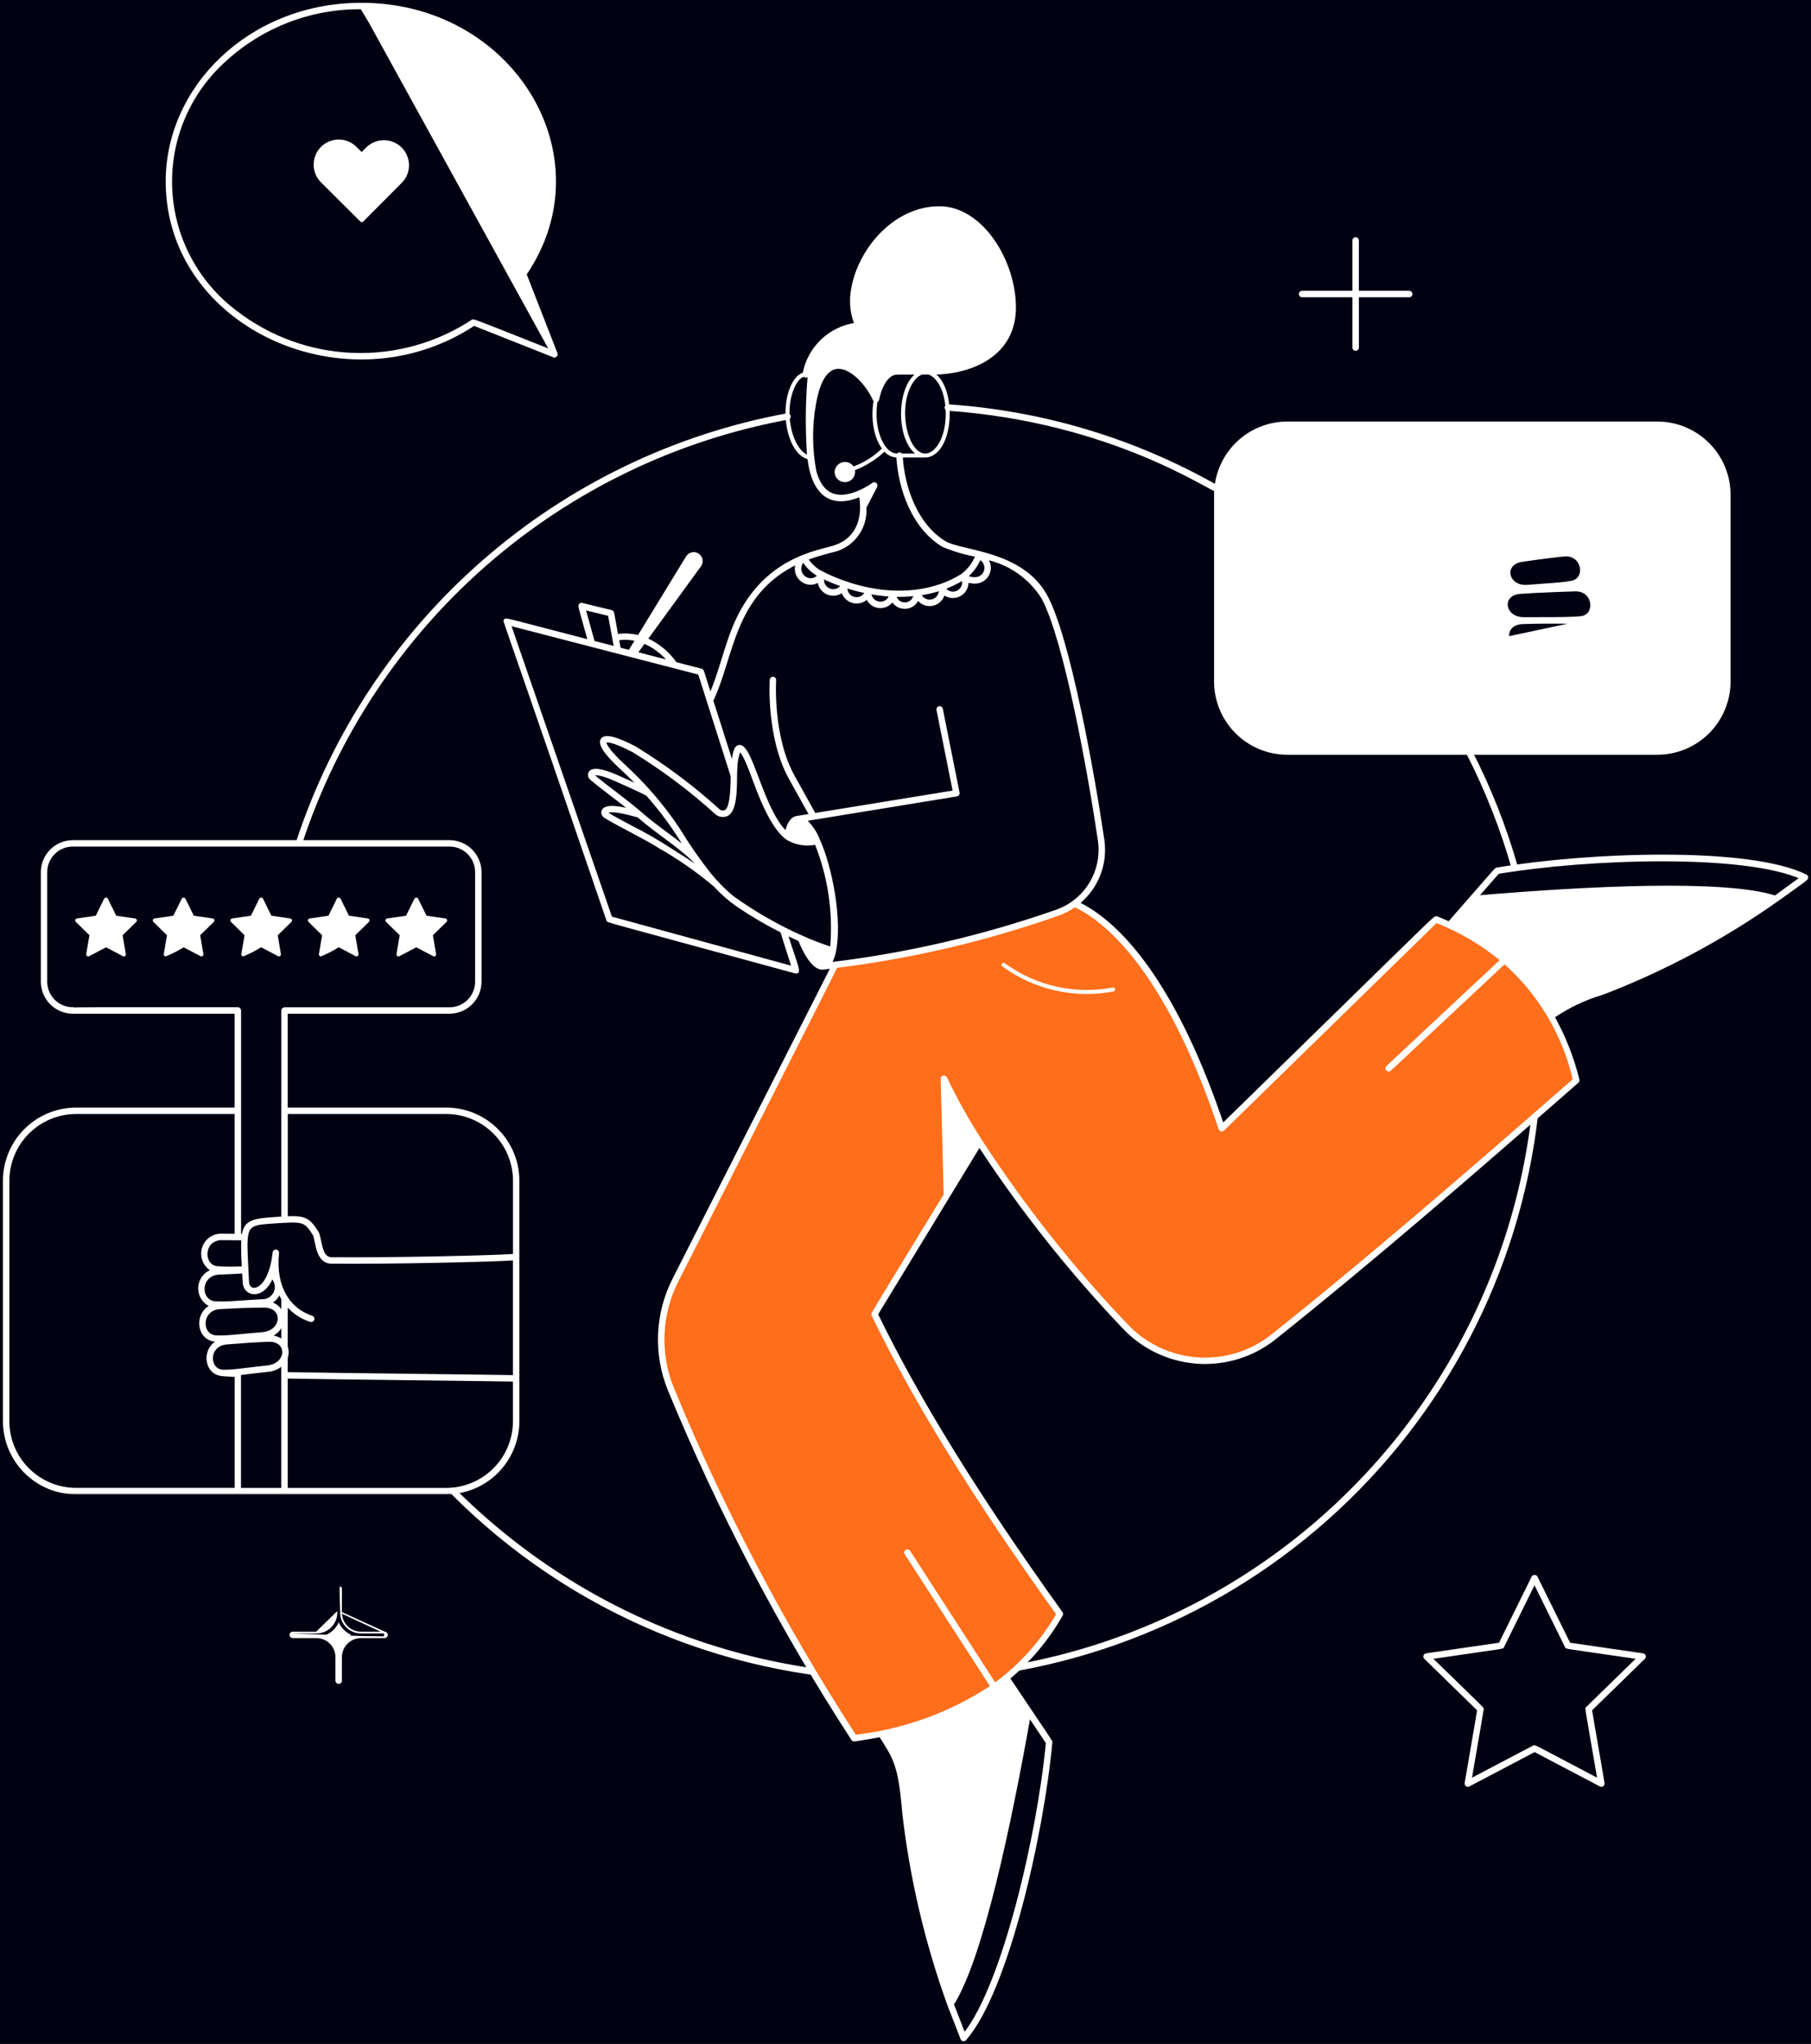 <svg width="452" height="510" viewBox="0 0 452 510" fill="none" xmlns="http://www.w3.org/2000/svg">
<rect width="452" height="510" fill="#1E1E1E"/>
<rect width="1438" height="3603" transform="translate(-102 -412)" fill="#000212"/>
<path d="M383.662 278.757L383.662 278.757L382.513 278.622L382.364 278.604C382.364 278.604 382.364 278.604 382.364 278.604C378.867 308.094 367.132 336.002 348.505 359.129C329.878 382.257 305.112 399.669 277.045 409.37C248.978 419.071 218.745 420.668 189.813 413.978C160.88 407.289 134.417 392.583 113.456 371.546C113.334 371.424 113.168 371.354 112.994 371.354C112.821 371.354 112.655 371.422 112.532 371.545C112.409 371.667 112.34 371.833 112.339 372.007C112.339 372.18 112.408 372.347 112.53 372.469C127.297 387.374 144.881 399.193 164.257 407.24C183.634 415.288 204.417 419.403 225.398 419.346C264.421 419.372 302.096 405.07 331.271 379.154C360.445 353.238 379.089 317.511 383.662 278.757Z" fill="white" stroke="white" stroke-width="0.3"/>
<path d="M377.458 216.773L377.458 216.775C377.508 216.941 377.621 217.082 377.773 217.164C377.926 217.247 378.105 217.266 378.272 217.217C378.438 217.168 378.578 217.055 378.661 216.902C378.744 216.75 378.763 216.571 378.714 216.405C375.847 206.323 371.987 196.55 367.189 187.231L367.19 187.231L367.187 187.226C367.103 187.079 366.967 186.971 366.805 186.923C366.644 186.874 366.47 186.891 366.32 186.968C366.17 187.045 366.056 187.177 366.001 187.336C365.947 187.496 365.956 187.67 366.027 187.823L366.027 187.823L366.03 187.828C370.786 197.075 374.615 206.771 377.458 216.773Z" fill="white" stroke="white" stroke-width="0.3"/>
<mask id="path-3-outside-1_0_1" maskUnits="userSpaceOnUse" x="0.031" y="208.946" width="130" height="164" fill="black">
<rect fill="white" x="0.031" y="208.946" width="130" height="164"/>
<path d="M129.331 294.639C129.326 289.875 127.432 285.307 124.063 281.939C120.694 278.57 116.127 276.675 111.362 276.67H71.512V252.647H112.197C114.233 252.645 116.186 251.835 117.626 250.395C119.067 248.954 119.877 247.002 119.879 244.965V217.626C119.876 215.59 119.066 213.637 117.626 212.198C116.185 210.758 114.233 209.948 112.197 209.946H18.161C16.127 209.952 14.178 210.763 12.74 212.202C11.303 213.642 10.495 215.592 10.492 217.626V244.965C10.494 247.002 11.304 248.954 12.744 250.395C14.184 251.835 16.137 252.645 18.174 252.647H58.843V276.67H19C14.236 276.676 9.669 278.571 6.301 281.939C2.932 285.308 1.037 289.875 1.031 294.639V354.619C1.037 359.383 2.932 363.95 6.301 367.319C9.669 370.688 14.236 372.583 19 372.588H111.362C116.126 372.583 120.694 370.688 124.062 367.319C127.431 363.95 129.326 359.383 129.331 354.619V294.639ZM71.512 336.078V325.497C73.078 327.409 75.168 328.822 77.526 329.564C77.653 329.605 77.791 329.594 77.91 329.534C78.028 329.473 78.118 329.367 78.159 329.241C78.201 329.114 78.19 328.976 78.129 328.857C78.068 328.738 77.963 328.648 77.836 328.607C72.357 326.837 68.432 321.411 69.338 312.648C69.353 312.516 69.314 312.383 69.23 312.279C69.147 312.175 69.025 312.108 68.893 312.094C68.76 312.079 68.627 312.118 68.523 312.201C68.419 312.285 68.353 312.406 68.338 312.539C67.268 322.612 62.011 323.085 61.856 319.898C61.626 315.066 61.383 311.737 61.498 309.56C61.72 305.429 63.233 305.327 68.522 304.982C75.651 304.514 76.076 304.488 78.299 307.942C79.101 309.202 78.833 314.983 82.703 315.023C96.827 315.175 123.347 314.576 128.326 314.191V343.439C124.663 343.346 81.775 342.889 71.512 342.68V338.763C71.823 337.895 71.823 336.946 71.512 336.078ZM59.848 371.58V342.835C60.613 342.749 65.148 342.191 66.902 342.003C68.258 341.906 69.535 341.331 70.507 340.38V371.58H59.848ZM66.8 341.003C61.324 341.589 58.511 342.118 55.786 342.092C51.818 342.062 51.636 335.556 56.57 335.179C60.452 334.885 63.132 334.645 67.055 334.514C72.127 334.345 71.91 340.455 66.795 341.003H66.8ZM60.519 309.196C60.443 311.557 60.494 313.919 60.672 316.274C58.525 316.413 56.371 316.407 54.225 316.256C50.364 315.887 50.414 309.178 55.353 309.151L60.519 309.196ZM54.88 317.734C56.88 317.692 58.733 317.537 60.739 317.467C60.779 318.242 60.821 319.071 60.861 319.946C61.019 323.195 65.458 324.326 67.9 318.734C68.382 319.215 68.708 319.83 68.834 320.499C68.961 321.168 68.882 321.86 68.608 322.483C68.334 323.107 67.878 323.633 67.299 323.992C66.721 324.351 66.047 324.527 65.367 324.497C59.779 324.791 56.658 325.195 53.76 325.016C49.577 324.759 49.599 317.849 54.88 317.734ZM69.675 322.497C69.922 323.042 70.203 323.57 70.517 324.08V328.147C70.334 327.377 69.927 326.678 69.347 326.139C68.768 325.6 68.042 325.245 67.26 325.117C67.838 324.899 68.356 324.548 68.774 324.093C69.191 323.638 69.496 323.091 69.664 322.497H69.675ZM54.992 326.353C59.003 326.163 61.765 325.994 65.843 325.978C71.124 325.957 70.753 332.308 65.434 332.722C59.923 333.153 56.877 333.623 54.027 333.524C49.882 333.377 49.858 326.596 54.981 326.353H54.992ZM70.517 329.92V334.594C69.995 334.177 69.395 333.867 68.753 333.683C68.11 333.5 67.437 333.446 66.774 333.524C67.672 333.335 68.498 332.896 69.159 332.259C69.819 331.621 70.286 330.811 70.507 329.92H70.517ZM111.373 277.676C115.871 277.68 120.182 279.469 123.363 282.65C126.543 285.83 128.332 290.142 128.337 294.639V313.183C123.724 313.566 96.947 314.17 82.724 314.018C79.807 313.988 80.146 308.937 79.157 307.397C77.034 304.102 76.036 303.597 71.523 303.798V277.676H111.373ZM18.172 251.738V251.639C16.398 251.639 14.698 250.935 13.444 249.681C12.191 248.427 11.486 246.727 11.486 244.954V217.626C11.486 215.853 12.191 214.153 13.444 212.899C14.698 211.645 16.398 210.941 18.172 210.941H112.197C113.97 210.941 115.67 211.645 116.924 212.899C118.177 214.153 118.882 215.853 118.882 217.626V244.965C118.882 246.738 118.177 248.438 116.924 249.692C115.67 250.945 113.97 251.65 112.197 251.65H71.017C70.951 251.65 70.886 251.663 70.825 251.688C70.764 251.713 70.709 251.75 70.662 251.797C70.615 251.844 70.578 251.899 70.553 251.96C70.528 252.021 70.515 252.086 70.515 252.152V303.856C69.865 303.894 69.153 303.942 68.375 303.993C63.028 304.343 61.156 304.851 60.64 308.202L59.87 308.188V252.144C59.869 252.011 59.815 251.883 59.721 251.789C59.626 251.695 59.498 251.642 59.364 251.642C19.27 251.642 19.107 251.607 18.161 251.741L18.172 251.738ZM2.042 354.617V294.639C2.046 290.142 3.834 285.83 7.014 282.65C10.194 279.469 14.506 277.68 19.003 277.676H58.845V308.159C58.23 308.159 55.369 308.132 55.369 308.132C54.299 308.092 53.247 308.418 52.388 309.059C51.53 309.699 50.916 310.613 50.649 311.651C50.382 312.688 50.479 313.785 50.922 314.76C51.365 315.735 52.129 316.529 53.086 317.01C52.155 317.294 51.337 317.861 50.743 318.632C50.15 319.403 49.811 320.339 49.774 321.311C49.737 322.283 50.004 323.243 50.537 324.057C51.07 324.871 51.843 325.498 52.749 325.853C48.636 327.778 49.291 334.345 53.992 334.514C54.26 334.514 54.548 334.53 54.829 334.53C50.519 336.182 51.027 342.634 55.364 343.062C55.556 343.124 58.436 343.268 58.864 343.29V371.57H19.022C14.522 371.572 10.204 369.789 7.019 366.611C3.833 363.432 2.039 359.119 2.031 354.619L2.042 354.617ZM111.373 371.578H71.512V343.685C81.777 343.894 124.684 344.354 128.326 344.447V354.609C128.323 359.108 126.535 363.421 123.355 366.603C120.174 369.785 115.861 371.575 111.362 371.58L111.373 371.578Z"/>
</mask>
<path d="M129.331 294.639C129.326 289.875 127.432 285.307 124.063 281.939C120.694 278.57 116.127 276.675 111.362 276.67H71.512V252.647H112.197C114.233 252.645 116.186 251.835 117.626 250.395C119.067 248.954 119.877 247.002 119.879 244.965V217.626C119.876 215.59 119.066 213.637 117.626 212.198C116.185 210.758 114.233 209.948 112.197 209.946H18.161C16.127 209.952 14.178 210.763 12.74 212.202C11.303 213.642 10.495 215.592 10.492 217.626V244.965C10.494 247.002 11.304 248.954 12.744 250.395C14.184 251.835 16.137 252.645 18.174 252.647H58.843V276.67H19C14.236 276.676 9.669 278.571 6.301 281.939C2.932 285.308 1.037 289.875 1.031 294.639V354.619C1.037 359.383 2.932 363.95 6.301 367.319C9.669 370.688 14.236 372.583 19 372.588H111.362C116.126 372.583 120.694 370.688 124.062 367.319C127.431 363.95 129.326 359.383 129.331 354.619V294.639ZM71.512 336.078V325.497C73.078 327.409 75.168 328.822 77.526 329.564C77.653 329.605 77.791 329.594 77.91 329.534C78.028 329.473 78.118 329.367 78.159 329.241C78.201 329.114 78.19 328.976 78.129 328.857C78.068 328.738 77.963 328.648 77.836 328.607C72.357 326.837 68.432 321.411 69.338 312.648C69.353 312.516 69.314 312.383 69.23 312.279C69.147 312.175 69.025 312.108 68.893 312.094C68.76 312.079 68.627 312.118 68.523 312.201C68.419 312.285 68.353 312.406 68.338 312.539C67.268 322.612 62.011 323.085 61.856 319.898C61.626 315.066 61.383 311.737 61.498 309.56C61.72 305.429 63.233 305.327 68.522 304.982C75.651 304.514 76.076 304.488 78.299 307.942C79.101 309.202 78.833 314.983 82.703 315.023C96.827 315.175 123.347 314.576 128.326 314.191V343.439C124.663 343.346 81.775 342.889 71.512 342.68V338.763C71.823 337.895 71.823 336.946 71.512 336.078ZM59.848 371.58V342.835C60.613 342.749 65.148 342.191 66.902 342.003C68.258 341.906 69.535 341.331 70.507 340.38V371.58H59.848ZM66.8 341.003C61.324 341.589 58.511 342.118 55.786 342.092C51.818 342.062 51.636 335.556 56.57 335.179C60.452 334.885 63.132 334.645 67.055 334.514C72.127 334.345 71.91 340.455 66.795 341.003H66.8ZM60.519 309.196C60.443 311.557 60.494 313.919 60.672 316.274C58.525 316.413 56.371 316.407 54.225 316.256C50.364 315.887 50.414 309.178 55.353 309.151L60.519 309.196ZM54.88 317.734C56.88 317.692 58.733 317.537 60.739 317.467C60.779 318.242 60.821 319.071 60.861 319.946C61.019 323.195 65.458 324.326 67.9 318.734C68.382 319.215 68.708 319.83 68.834 320.499C68.961 321.168 68.882 321.86 68.608 322.483C68.334 323.107 67.878 323.633 67.299 323.992C66.721 324.351 66.047 324.527 65.367 324.497C59.779 324.791 56.658 325.195 53.76 325.016C49.577 324.759 49.599 317.849 54.88 317.734ZM69.675 322.497C69.922 323.042 70.203 323.57 70.517 324.08V328.147C70.334 327.377 69.927 326.678 69.347 326.139C68.768 325.6 68.042 325.245 67.26 325.117C67.838 324.899 68.356 324.548 68.774 324.093C69.191 323.638 69.496 323.091 69.664 322.497H69.675ZM54.992 326.353C59.003 326.163 61.765 325.994 65.843 325.978C71.124 325.957 70.753 332.308 65.434 332.722C59.923 333.153 56.877 333.623 54.027 333.524C49.882 333.377 49.858 326.596 54.981 326.353H54.992ZM70.517 329.92V334.594C69.995 334.177 69.395 333.867 68.753 333.683C68.11 333.5 67.437 333.446 66.774 333.524C67.672 333.335 68.498 332.896 69.159 332.259C69.819 331.621 70.286 330.811 70.507 329.92H70.517ZM111.373 277.676C115.871 277.68 120.182 279.469 123.363 282.65C126.543 285.83 128.332 290.142 128.337 294.639V313.183C123.724 313.566 96.947 314.17 82.724 314.018C79.807 313.988 80.146 308.937 79.157 307.397C77.034 304.102 76.036 303.597 71.523 303.798V277.676H111.373ZM18.172 251.738V251.639C16.398 251.639 14.698 250.935 13.444 249.681C12.191 248.427 11.486 246.727 11.486 244.954V217.626C11.486 215.853 12.191 214.153 13.444 212.899C14.698 211.645 16.398 210.941 18.172 210.941H112.197C113.97 210.941 115.67 211.645 116.924 212.899C118.177 214.153 118.882 215.853 118.882 217.626V244.965C118.882 246.738 118.177 248.438 116.924 249.692C115.67 250.945 113.97 251.65 112.197 251.65H71.017C70.951 251.65 70.886 251.663 70.825 251.688C70.764 251.713 70.709 251.75 70.662 251.797C70.615 251.844 70.578 251.899 70.553 251.96C70.528 252.021 70.515 252.086 70.515 252.152V303.856C69.865 303.894 69.153 303.942 68.375 303.993C63.028 304.343 61.156 304.851 60.64 308.202L59.87 308.188V252.144C59.869 252.011 59.815 251.883 59.721 251.789C59.626 251.695 59.498 251.642 59.364 251.642C19.27 251.642 19.107 251.607 18.161 251.741L18.172 251.738ZM2.042 354.617V294.639C2.046 290.142 3.834 285.83 7.014 282.65C10.194 279.469 14.506 277.68 19.003 277.676H58.845V308.159C58.23 308.159 55.369 308.132 55.369 308.132C54.299 308.092 53.247 308.418 52.388 309.059C51.53 309.699 50.916 310.613 50.649 311.651C50.382 312.688 50.479 313.785 50.922 314.76C51.365 315.735 52.129 316.529 53.086 317.01C52.155 317.294 51.337 317.861 50.743 318.632C50.15 319.403 49.811 320.339 49.774 321.311C49.737 322.283 50.004 323.243 50.537 324.057C51.07 324.871 51.843 325.498 52.749 325.853C48.636 327.778 49.291 334.345 53.992 334.514C54.26 334.514 54.548 334.53 54.829 334.53C50.519 336.182 51.027 342.634 55.364 343.062C55.556 343.124 58.436 343.268 58.864 343.29V371.57H19.022C14.522 371.572 10.204 369.789 7.019 366.611C3.833 363.432 2.039 359.119 2.031 354.619L2.042 354.617ZM111.373 371.578H71.512V343.685C81.777 343.894 124.684 344.354 128.326 344.447V354.609C128.323 359.108 126.535 363.421 123.355 366.603C120.174 369.785 115.861 371.575 111.362 371.58L111.373 371.578Z" fill="white"/>
<path d="M129.331 294.639C129.326 289.875 127.432 285.307 124.063 281.939C120.694 278.57 116.127 276.675 111.362 276.67H71.512V252.647H112.197C114.233 252.645 116.186 251.835 117.626 250.395C119.067 248.954 119.877 247.002 119.879 244.965V217.626C119.876 215.59 119.066 213.637 117.626 212.198C116.185 210.758 114.233 209.948 112.197 209.946H18.161C16.127 209.952 14.178 210.763 12.74 212.202C11.303 213.642 10.495 215.592 10.492 217.626V244.965C10.494 247.002 11.304 248.954 12.744 250.395C14.184 251.835 16.137 252.645 18.174 252.647H58.843V276.67H19C14.236 276.676 9.669 278.571 6.301 281.939C2.932 285.308 1.037 289.875 1.031 294.639V354.619C1.037 359.383 2.932 363.95 6.301 367.319C9.669 370.688 14.236 372.583 19 372.588H111.362C116.126 372.583 120.694 370.688 124.062 367.319C127.431 363.95 129.326 359.383 129.331 354.619V294.639ZM71.512 336.078V325.497C73.078 327.409 75.168 328.822 77.526 329.564C77.653 329.605 77.791 329.594 77.91 329.534C78.028 329.473 78.118 329.367 78.159 329.241C78.201 329.114 78.19 328.976 78.129 328.857C78.068 328.738 77.963 328.648 77.836 328.607C72.357 326.837 68.432 321.411 69.338 312.648C69.353 312.516 69.314 312.383 69.23 312.279C69.147 312.175 69.025 312.108 68.893 312.094C68.76 312.079 68.627 312.118 68.523 312.201C68.419 312.285 68.353 312.406 68.338 312.539C67.268 322.612 62.011 323.085 61.856 319.898C61.626 315.066 61.383 311.737 61.498 309.56C61.72 305.429 63.233 305.327 68.522 304.982C75.651 304.514 76.076 304.488 78.299 307.942C79.101 309.202 78.833 314.983 82.703 315.023C96.827 315.175 123.347 314.576 128.326 314.191V343.439C124.663 343.346 81.775 342.889 71.512 342.68V338.763C71.823 337.895 71.823 336.946 71.512 336.078ZM59.848 371.58V342.835C60.613 342.749 65.148 342.191 66.902 342.003C68.258 341.906 69.535 341.331 70.507 340.38V371.58H59.848ZM66.8 341.003C61.324 341.589 58.511 342.118 55.786 342.092C51.818 342.062 51.636 335.556 56.57 335.179C60.452 334.885 63.132 334.645 67.055 334.514C72.127 334.345 71.91 340.455 66.795 341.003H66.8ZM60.519 309.196C60.443 311.557 60.494 313.919 60.672 316.274C58.525 316.413 56.371 316.407 54.225 316.256C50.364 315.887 50.414 309.178 55.353 309.151L60.519 309.196ZM54.88 317.734C56.88 317.692 58.733 317.537 60.739 317.467C60.779 318.242 60.821 319.071 60.861 319.946C61.019 323.195 65.458 324.326 67.9 318.734C68.382 319.215 68.708 319.83 68.834 320.499C68.961 321.168 68.882 321.86 68.608 322.483C68.334 323.107 67.878 323.633 67.299 323.992C66.721 324.351 66.047 324.527 65.367 324.497C59.779 324.791 56.658 325.195 53.76 325.016C49.577 324.759 49.599 317.849 54.88 317.734ZM69.675 322.497C69.922 323.042 70.203 323.57 70.517 324.08V328.147C70.334 327.377 69.927 326.678 69.347 326.139C68.768 325.6 68.042 325.245 67.26 325.117C67.838 324.899 68.356 324.548 68.774 324.093C69.191 323.638 69.496 323.091 69.664 322.497H69.675ZM54.992 326.353C59.003 326.163 61.765 325.994 65.843 325.978C71.124 325.957 70.753 332.308 65.434 332.722C59.923 333.153 56.877 333.623 54.027 333.524C49.882 333.377 49.858 326.596 54.981 326.353H54.992ZM70.517 329.92V334.594C69.995 334.177 69.395 333.867 68.753 333.683C68.11 333.5 67.437 333.446 66.774 333.524C67.672 333.335 68.498 332.896 69.159 332.259C69.819 331.621 70.286 330.811 70.507 329.92H70.517ZM111.373 277.676C115.871 277.68 120.182 279.469 123.363 282.65C126.543 285.83 128.332 290.142 128.337 294.639V313.183C123.724 313.566 96.947 314.17 82.724 314.018C79.807 313.988 80.146 308.937 79.157 307.397C77.034 304.102 76.036 303.597 71.523 303.798V277.676H111.373ZM18.172 251.738V251.639C16.398 251.639 14.698 250.935 13.444 249.681C12.191 248.427 11.486 246.727 11.486 244.954V217.626C11.486 215.853 12.191 214.153 13.444 212.899C14.698 211.645 16.398 210.941 18.172 210.941H112.197C113.97 210.941 115.67 211.645 116.924 212.899C118.177 214.153 118.882 215.853 118.882 217.626V244.965C118.882 246.738 118.177 248.438 116.924 249.692C115.67 250.945 113.97 251.65 112.197 251.65H71.017C70.951 251.65 70.886 251.663 70.825 251.688C70.764 251.713 70.709 251.75 70.662 251.797C70.615 251.844 70.578 251.899 70.553 251.96C70.528 252.021 70.515 252.086 70.515 252.152V303.856C69.865 303.894 69.153 303.942 68.375 303.993C63.028 304.343 61.156 304.851 60.64 308.202L59.87 308.188V252.144C59.869 252.011 59.815 251.883 59.721 251.789C59.626 251.695 59.498 251.642 59.364 251.642C19.27 251.642 19.107 251.607 18.161 251.741L18.172 251.738ZM2.042 354.617V294.639C2.046 290.142 3.834 285.83 7.014 282.65C10.194 279.469 14.506 277.68 19.003 277.676H58.845V308.159C58.23 308.159 55.369 308.132 55.369 308.132C54.299 308.092 53.247 308.418 52.388 309.059C51.53 309.699 50.916 310.613 50.649 311.651C50.382 312.688 50.479 313.785 50.922 314.76C51.365 315.735 52.129 316.529 53.086 317.01C52.155 317.294 51.337 317.861 50.743 318.632C50.15 319.403 49.811 320.339 49.774 321.311C49.737 322.283 50.004 323.243 50.537 324.057C51.07 324.871 51.843 325.498 52.749 325.853C48.636 327.778 49.291 334.345 53.992 334.514C54.26 334.514 54.548 334.53 54.829 334.53C50.519 336.182 51.027 342.634 55.364 343.062C55.556 343.124 58.436 343.268 58.864 343.29V371.57H19.022C14.522 371.572 10.204 369.789 7.019 366.611C3.833 363.432 2.039 359.119 2.031 354.619L2.042 354.617ZM111.373 371.578H71.512V343.685C81.777 343.894 124.684 344.354 128.326 344.447V354.609C128.323 359.108 126.535 363.421 123.355 366.603C120.174 369.785 115.861 371.575 111.362 371.58L111.373 371.578Z" stroke="white" stroke-width="0.6" mask="url(#path-3-outside-1_0_1)"/>
<path d="M33.72 229.183L29.014 228.501L26.907 224.223C26.859 224.147 26.792 224.085 26.713 224.042C26.634 223.999 26.546 223.976 26.456 223.976C26.367 223.976 26.278 223.999 26.2 224.042C26.121 224.085 26.054 224.147 26.006 224.223L23.901 228.501L19.192 229.183C19.1 229.198 19.014 229.238 18.944 229.3C18.873 229.361 18.822 229.441 18.794 229.53C18.766 229.619 18.764 229.714 18.787 229.804C18.81 229.895 18.858 229.977 18.925 230.041L22.321 233.37L21.519 238.058C21.502 238.151 21.511 238.247 21.546 238.334C21.581 238.422 21.64 238.498 21.716 238.554C21.793 238.61 21.883 238.643 21.977 238.65C22.071 238.657 22.166 238.637 22.249 238.593L26.46 236.381L30.669 238.593C30.753 238.637 30.847 238.657 30.941 238.65C31.035 238.643 31.126 238.61 31.202 238.554C31.278 238.498 31.337 238.422 31.372 238.334C31.407 238.247 31.416 238.151 31.399 238.058L30.597 233.37L34.004 230.049C34.074 229.984 34.123 229.9 34.147 229.807C34.171 229.714 34.168 229.617 34.138 229.526C34.108 229.435 34.053 229.354 33.979 229.293C33.905 229.233 33.815 229.194 33.72 229.183Z" fill="white"/>
<path d="M53.081 229.183L48.372 228.501L46.267 224.223C46.219 224.147 46.152 224.085 46.074 224.042C45.995 223.999 45.907 223.976 45.817 223.976C45.727 223.976 45.639 223.999 45.56 224.042C45.481 224.085 45.414 224.147 45.366 224.223L43.262 228.501L38.553 229.183C38.461 229.198 38.375 229.238 38.304 229.3C38.234 229.361 38.182 229.441 38.154 229.53C38.126 229.619 38.124 229.714 38.147 229.804C38.17 229.895 38.218 229.977 38.285 230.041L41.681 233.37L40.879 238.058C40.867 238.13 40.87 238.205 40.889 238.275C40.909 238.346 40.943 238.412 40.991 238.468C41.038 238.524 41.097 238.569 41.164 238.6C41.231 238.631 41.303 238.647 41.377 238.646C42.922 238.022 44.409 237.262 45.821 236.376L50.03 238.587C50.113 238.632 50.207 238.651 50.301 238.645C50.396 238.638 50.486 238.605 50.562 238.549C50.638 238.493 50.697 238.417 50.732 238.329C50.767 238.241 50.777 238.145 50.76 238.053L49.957 233.365L53.364 230.044C53.432 229.978 53.481 229.895 53.504 229.803C53.526 229.711 53.523 229.614 53.493 229.524C53.464 229.434 53.409 229.355 53.336 229.294C53.263 229.234 53.175 229.195 53.081 229.183Z" fill="white"/>
<path d="M72.441 229.183L67.732 228.501L65.628 224.223C65.579 224.147 65.513 224.085 65.434 224.042C65.355 223.999 65.267 223.976 65.177 223.976C65.087 223.976 64.999 223.999 64.92 224.042C64.841 224.085 64.775 224.147 64.727 224.223L62.619 228.501L57.913 229.183C57.821 229.198 57.735 229.238 57.665 229.3C57.594 229.361 57.542 229.441 57.514 229.53C57.487 229.619 57.484 229.714 57.508 229.804C57.531 229.895 57.579 229.977 57.646 230.041L61.042 233.37L60.226 238.05C60.213 238.122 60.216 238.196 60.235 238.267C60.254 238.338 60.288 238.404 60.336 238.46C60.383 238.516 60.442 238.561 60.508 238.592C60.575 238.623 60.648 238.639 60.721 238.638C62.27 238.023 63.758 237.262 65.165 236.368L69.377 238.579C69.46 238.624 69.554 238.643 69.648 238.637C69.743 238.63 69.833 238.597 69.909 238.541C69.985 238.485 70.044 238.409 70.079 238.321C70.114 238.233 70.124 238.137 70.107 238.045L69.318 233.37L72.724 230.049C72.793 229.984 72.842 229.9 72.865 229.807C72.888 229.715 72.885 229.618 72.856 229.527C72.826 229.436 72.771 229.356 72.698 229.295C72.624 229.234 72.535 229.195 72.441 229.183Z" fill="white"/>
<path d="M91.798 229.182L87.092 228.5L84.987 224.221C84.939 224.145 84.873 224.082 84.793 224.039C84.715 223.995 84.626 223.973 84.536 223.973C84.445 223.973 84.357 223.995 84.278 224.039C84.199 224.082 84.132 224.145 84.084 224.221L81.979 228.5L77.27 229.182C77.179 229.198 77.094 229.239 77.024 229.3C76.954 229.361 76.902 229.441 76.875 229.529C76.847 229.618 76.844 229.713 76.867 229.803C76.89 229.893 76.937 229.975 77.003 230.04L80.399 233.369L79.597 238.057C79.584 238.129 79.587 238.203 79.606 238.274C79.625 238.345 79.659 238.411 79.706 238.467C79.753 238.523 79.812 238.568 79.879 238.599C79.945 238.629 80.018 238.645 80.091 238.645C81.637 238.02 83.124 237.261 84.536 236.375L88.744 238.586C88.828 238.63 88.922 238.65 89.016 238.643C89.111 238.637 89.201 238.603 89.277 238.547C89.353 238.492 89.412 238.416 89.447 238.328C89.482 238.24 89.492 238.144 89.474 238.051L88.672 233.364L92.079 230.043C92.147 229.977 92.195 229.894 92.219 229.802C92.242 229.71 92.238 229.614 92.209 229.524C92.18 229.434 92.125 229.354 92.053 229.294C91.98 229.233 91.892 229.194 91.798 229.182Z" fill="white"/>
<path d="M111.162 229.183L106.456 228.501L104.349 224.223C104.301 224.147 104.234 224.085 104.155 224.042C104.076 223.999 103.988 223.976 103.898 223.976C103.809 223.976 103.72 223.999 103.642 224.042C103.563 224.085 103.496 224.147 103.448 224.223L101.343 228.501L96.637 229.183C96.544 229.196 96.456 229.235 96.384 229.295C96.312 229.356 96.258 229.435 96.229 229.525C96.2 229.614 96.196 229.71 96.219 229.801C96.241 229.893 96.289 229.976 96.356 230.041L99.763 233.37L98.961 238.058C98.944 238.151 98.953 238.247 98.988 238.334C99.023 238.422 99.082 238.498 99.158 238.554C99.234 238.61 99.325 238.643 99.419 238.65C99.513 238.657 99.607 238.637 99.691 238.593L103.902 236.381L108.111 238.593C108.195 238.637 108.289 238.657 108.383 238.65C108.477 238.643 108.568 238.61 108.644 238.554C108.72 238.498 108.779 238.422 108.814 238.334C108.849 238.247 108.858 238.151 108.841 238.058L108.039 233.37L111.446 230.049C111.516 229.984 111.565 229.9 111.589 229.807C111.613 229.714 111.61 229.617 111.58 229.526C111.55 229.435 111.495 229.354 111.421 229.293C111.347 229.233 111.257 229.194 111.162 229.183Z" fill="white"/>
<path d="M393.406 269.576C368.672 291.217 343.806 312.895 317.799 333.629C312.445 337.918 305.672 340.032 298.829 339.549C291.986 339.067 285.576 336.024 280.877 331.027C265.94 315.101 246.65 291.987 235.572 269.148L236.318 298.249L218.252 327.93C229.387 350.927 245.425 376.139 264.512 402.754C253.567 421.768 235.031 430.705 213.172 433.737C195.262 406.119 179.936 376.91 167.385 346.48C165.644 342.155 164.847 337.508 165.048 332.85C165.248 328.193 166.442 323.632 168.548 319.473L208.511 240.745C227.376 238.426 245.935 234.069 263.862 227.752C265.408 227.212 266.864 226.444 268.183 225.474C275.173 228.565 291.03 239.959 304.935 281.547L358.369 229.405C367.105 232.632 374.891 238.001 381.013 245.02C387.135 252.038 391.396 260.482 393.406 269.576Z" fill="#FF6E1A"/>
<path d="M381.107 171.165L381.222 171.178C381.589 171.164 381.93 171.152 382.246 171.139L381.227 171.027C381.192 171.029 381.157 171.03 381.121 171.031M381.107 171.165L381.121 171.031M381.107 171.165C381.107 171.165 381.107 171.165 381.107 171.165M381.107 171.165L381.107 171.165M381.121 171.031L381.107 171.165M381.121 171.031C380.89 171.04 380.65 171.048 380.4 171.057C380.626 171.103 380.862 171.139 381.107 171.165M304.977 174.161C305.886 177.76 307.96 180.959 310.877 183.259C313.842 185.598 317.508 186.873 321.285 186.878H413.652C418.11 186.874 422.383 185.101 425.536 181.949C428.688 178.798 430.461 174.524 430.466 170.067V123.454C430.461 118.996 428.688 114.723 425.536 111.57C422.384 108.418 418.11 106.645 413.652 106.64H321.282C316.825 106.645 312.551 108.418 309.399 111.571C306.248 114.723 304.475 118.997 304.471 123.454V137.41C309.03 137.694 337.706 139.456 347.002 139.353L347.018 139.353C348.748 139.334 351.199 139.308 353.473 138.792C355.757 138.274 357.826 137.271 358.822 135.325L358.822 135.325C359.321 134.356 359.81 132.795 360.261 130.953C360.712 129.114 361.121 127.006 361.463 124.951C361.806 122.895 362.081 120.894 362.262 119.268C362.444 117.638 362.53 116.398 362.499 115.858C362.45 115.017 362.852 114.389 363.524 114.131C364.185 113.878 365.074 113.996 365.994 114.554C367.836 115.673 369.855 118.584 370.637 124.134L370.637 124.134C371.153 127.813 371.573 131.273 371.937 134.765C372.118 135.789 372.404 136.497 372.941 136.988C373.48 137.481 374.295 137.777 375.586 137.919C376.876 138.061 378.616 138.048 380.985 137.941C382.671 137.866 384.67 137.743 387.045 137.598C388.002 137.539 389.021 137.477 390.105 137.412C393.278 137.052 395.225 139.006 395.707 141.187C395.948 142.274 395.826 143.424 395.306 144.372C394.892 145.126 394.23 145.747 393.312 146.106C396.334 146.126 398.031 148.166 398.334 150.312C398.49 151.415 398.278 152.551 397.685 153.456C397.09 154.364 396.116 155.03 394.768 155.193M304.977 174.161L394.75 155.044M304.977 174.161C307.847 174.088 313.455 173.971 320.483 173.824L321.005 173.813C366.352 172.877 381.227 172.409 385.926 172.175C387.098 172.117 387.644 172.073 387.872 172.039C387.928 172.03 387.975 172.021 388.009 172.009C388.021 172.005 388.057 171.993 388.086 171.963C388.091 171.958 388.097 171.951 388.102 171.943C388.394 171.942 388.908 171.942 389.779 171.942L389.78 171.942C392.117 171.923 393.505 170.303 393.816 168.436C394.102 166.714 393.478 164.762 391.836 163.631C391.906 163.626 391.976 163.62 392.045 163.615C392.105 163.61 392.164 163.605 392.223 163.601L392.224 163.601C394.494 163.418 395.791 161.818 396.077 159.996C396.344 158.305 395.744 156.407 394.243 155.249M304.977 174.161L394.017 155.268M394.768 155.193C394.768 155.193 394.768 155.193 394.768 155.193L394.75 155.044M394.768 155.193C394.768 155.193 394.768 155.193 394.768 155.193L394.75 155.044M394.768 155.193C394.604 155.214 394.429 155.232 394.243 155.249M394.75 155.044C394.539 155.071 394.308 155.094 394.059 155.114C394.122 155.158 394.183 155.203 394.243 155.249M394.243 155.249C394.169 155.256 394.094 155.262 394.017 155.268M394.017 155.268C393.952 155.222 393.885 155.176 393.817 155.133L394.017 155.268ZM392.506 146.185L392.525 146.279L392.812 146.268L392.79 146.119C392.698 146.144 392.603 146.166 392.506 146.185ZM392.506 146.185C392.298 146.228 392.089 146.266 391.881 146.303L392.525 146.279L392.506 146.185ZM413.655 105.335H413.655L321.285 105.335L321.285 105.335C316.481 105.341 311.876 107.251 308.479 110.648C305.082 114.045 303.171 118.65 303.166 123.454V123.454L303.166 170.067L303.166 170.067C303.172 174.87 305.083 179.475 308.48 182.871C311.876 186.267 316.481 188.178 321.285 188.183H321.285H413.655H413.655C418.458 188.178 423.064 186.268 426.46 182.872C429.857 179.475 431.768 174.87 431.774 170.067V123.454C431.768 118.65 429.857 114.045 426.461 110.648C423.064 107.251 418.459 105.341 413.655 105.335ZM304.321 138.707C304.321 138.657 304.321 138.607 304.321 138.557C304.368 138.56 304.418 138.563 304.471 138.566C304.471 138.616 304.471 138.666 304.471 138.716C304.418 138.713 304.368 138.71 304.321 138.707ZM304.699 172.858C304.648 172.859 304.605 172.86 304.571 172.861L304.575 173.011L304.722 172.982C304.714 172.941 304.706 172.899 304.699 172.858ZM378.334 162.878C378.408 162.901 378.483 162.921 378.558 162.939C378.638 162.904 378.721 162.87 378.805 162.839C378.717 162.823 378.631 162.803 378.545 162.781C378.473 162.812 378.403 162.845 378.334 162.878ZM377.469 154.873C377.531 154.898 377.593 154.921 377.656 154.943C377.72 154.91 377.785 154.879 377.85 154.849C377.781 154.828 377.713 154.805 377.646 154.78C377.586 154.81 377.527 154.841 377.469 154.873ZM378.094 146.891C378.183 146.927 378.274 146.96 378.366 146.989C378.496 146.967 378.627 146.952 378.759 146.942C378.63 146.913 378.503 146.877 378.378 146.835C378.282 146.851 378.188 146.869 378.094 146.891ZM377.621 139.397C377.747 139.392 377.872 139.385 377.998 139.375C378.193 139.287 378.396 139.215 378.604 139.158C378.39 139.188 378.175 139.212 377.961 139.228C377.845 139.279 377.731 139.336 377.621 139.397ZM372.258 138.098C372.252 138.038 372.247 137.977 372.241 137.916C372.188 137.885 372.135 137.853 372.082 137.821C372.088 137.884 372.094 137.945 372.099 138.006C372.152 138.037 372.205 138.068 372.258 138.098ZM372.481 140.875C372.48 140.867 372.48 140.858 372.479 140.849C372.475 140.841 372.472 140.833 372.468 140.825L372.331 140.886L372.481 140.875ZM371.242 141.276C371.243 141.277 371.243 141.277 371.243 141.277C371.243 141.278 371.243 141.279 371.244 141.279L371.379 141.215L371.242 141.276ZM363.801 115.779C363.8 115.757 363.799 115.736 363.8 115.715L363.796 115.638H363.656C363.655 115.643 363.655 115.648 363.654 115.653C363.653 115.664 363.652 115.674 363.651 115.685V115.788L363.654 115.788L363.801 115.779ZM359.849 135.853L359.982 135.922C359.982 135.922 359.982 135.922 359.982 135.922L359.849 135.853ZM381.256 169.876L381.244 169.874H381.238C378.728 169.603 377.479 167.989 377.435 166.502C377.412 165.755 377.691 165.033 378.271 164.508C378.851 163.982 379.745 163.641 380.971 163.684C382.342 163.734 383.326 163.76 384.155 163.781C385.778 163.823 386.807 163.85 388.987 164.013C391.368 164.194 392.505 165.848 392.579 167.456C392.616 168.263 392.385 169.054 391.912 169.642C391.443 170.226 390.729 170.618 389.78 170.625C386.925 170.565 384.077 170.315 381.256 169.876ZM380.703 161.999V161.999H380.698C380.698 161.999 380.698 161.999 380.698 161.999C378.073 161.907 376.668 160.321 376.522 158.775C376.449 157.999 376.69 157.227 377.257 156.636C377.824 156.045 378.728 155.625 380 155.579C383.606 155.449 386.294 155.46 389.753 155.476C390.11 155.477 390.475 155.479 390.85 155.481C393.332 155.491 394.624 157.124 394.811 158.79C394.904 159.626 394.718 160.466 394.267 161.114C393.819 161.758 393.103 162.22 392.117 162.299C390.255 162.449 388.117 162.342 385.334 162.202C383.962 162.133 382.433 162.057 380.703 161.999ZM379.381 148.041L379.381 148.041C383.506 147.72 393.01 147.413 393.274 147.413C395.56 147.413 396.816 148.928 397.041 150.498C397.153 151.285 397.005 152.081 396.601 152.705C396.2 153.325 395.54 153.784 394.609 153.898C392.568 154.146 388.602 154.148 384.457 154.149C383.09 154.149 381.704 154.15 380.361 154.159C380.36 154.159 380.36 154.159 380.36 154.159L380.358 154.159C377.813 154.159 376.391 152.693 376.184 151.224C376.08 150.486 376.277 149.741 376.795 149.156C377.313 148.571 378.162 148.135 379.381 148.041ZM381.289 146.083V146.083L381.276 146.084C378.757 146.298 377.219 144.95 376.889 143.497C376.724 142.768 376.859 142.006 377.328 141.38C377.797 140.754 378.61 140.249 379.823 140.058C381.453 139.803 384.02 139.457 386.275 139.176C387.402 139.035 388.45 138.91 389.264 138.821C390.082 138.73 390.652 138.677 390.83 138.677C392.929 138.677 394.182 140.095 394.464 141.608C394.605 142.366 394.5 143.141 394.142 143.768C393.785 144.393 393.173 144.881 392.276 145.065C390.506 145.415 388.598 145.547 385.929 145.733C384.598 145.825 383.077 145.931 381.289 146.083Z" fill="white" stroke="white" stroke-width="0.3"/>
<path d="M96.006 407.296H96.007C96.18 407.297 96.346 407.367 96.468 407.49C96.59 407.613 96.658 407.78 96.657 407.953C96.656 408.127 96.586 408.293 96.463 408.415C96.34 408.537 96.173 408.605 96 408.604M96.006 407.296L96 408.454M96.006 407.296H90.099C89.453 407.296 88.813 407.168 88.216 406.92C87.619 406.672 87.077 406.309 86.621 405.851C86.165 405.393 85.804 404.849 85.559 404.251C85.314 403.653 85.189 403.012 85.192 402.366V402.365M96.006 407.296L85.192 402.365M96 408.604C96 408.604 96 408.604 96 408.604L96 408.454M96 408.604H96V408.454M96 408.604H90.091H90.091C89.446 408.604 88.808 408.73 88.213 408.977C87.617 409.223 87.076 409.585 86.621 410.04C86.165 410.496 85.804 411.037 85.557 411.632C85.311 412.228 85.184 412.866 85.184 413.511V413.511V419.417V419.428L85.184 419.428C85.172 419.593 85.098 419.748 84.977 419.861C84.855 419.973 84.696 420.036 84.53 420.036C84.365 420.036 84.205 419.973 84.084 419.861C83.963 419.748 83.889 419.593 83.877 419.428L83.876 419.417H83.876V413.511V413.51C83.877 412.866 83.751 412.227 83.504 411.632C83.258 411.036 82.897 410.495 82.441 410.039C81.985 409.583 81.444 409.221 80.849 408.974C80.253 408.728 79.615 408.601 78.97 408.601H78.97H73.063C72.89 408.601 72.724 408.533 72.602 408.41L72.707 408.305L72.602 408.41C72.479 408.288 72.41 408.122 72.41 407.949C72.41 407.776 72.479 407.61 72.602 407.487L72.707 407.593M96 408.454H90.091C89.427 408.454 88.769 408.584 88.156 408.838C87.542 409.092 86.984 409.465 86.515 409.934C86.045 410.404 85.673 410.961 85.419 411.575C85.165 412.189 85.034 412.846 85.034 413.511V419.417C85.025 419.545 84.968 419.664 84.874 419.751C84.781 419.838 84.658 419.886 84.53 419.886C84.403 419.886 84.28 419.838 84.186 419.751C84.093 419.664 84.036 419.545 84.026 419.417V413.511C84.027 412.846 83.897 412.188 83.643 411.574C83.389 410.96 83.017 410.402 82.547 409.933C82.077 409.463 81.52 409.09 80.906 408.836C80.292 408.582 79.634 408.451 78.97 408.451H73.063C72.93 408.451 72.802 408.398 72.707 408.304C72.613 408.21 72.56 408.082 72.56 407.949C72.56 407.815 72.613 407.688 72.707 407.593M72.707 407.593L72.602 407.487C72.724 407.365 72.89 407.296 73.063 407.296H78.978M72.707 407.593C72.802 407.499 72.93 407.446 73.063 407.446H78.978M85.042 402.365C85.039 403.031 85.168 403.692 85.42 404.308C85.673 404.924 86.045 405.484 86.515 405.956C86.985 406.429 87.543 406.803 88.158 407.059C88.773 407.314 89.433 407.446 90.099 407.446H96.006L85.042 402.365ZM85.042 402.365V396.483C85.042 396.349 84.99 396.221 84.895 396.127M85.042 402.365L84.895 396.127M78.978 407.296L84.037 402.365C84.039 403.031 83.91 403.691 83.657 404.307C83.403 404.923 83.031 405.483 82.561 405.955C82.091 406.427 81.533 406.802 80.918 407.057C80.303 407.313 79.644 407.445 78.978 407.446M78.978 407.296H78.978V407.446M78.978 407.296L78.978 407.446M85.192 402.365V396.483C85.192 396.31 85.124 396.144 85.001 396.021L84.895 396.127M85.192 402.365L84.895 396.127M81.75 407.943C82.954 407.339 83.932 406.363 84.537 405.159C85.139 406.364 86.115 407.341 87.319 407.946C86.116 408.55 85.14 409.525 84.535 410.727C83.93 409.524 82.953 408.548 81.75 407.943Z" fill="white" stroke="white" stroke-width="0.3"/>
<path d="M351.764 72.714L351.764 72.714H351.755H339.005V59.956H339.006L339.005 59.946C338.993 59.78 338.919 59.626 338.798 59.513C338.676 59.401 338.517 59.338 338.351 59.338C338.186 59.338 338.026 59.401 337.905 59.513C337.784 59.626 337.71 59.78 337.698 59.946L337.697 59.946V59.956V72.716H324.943V72.716L324.932 72.717C324.767 72.729 324.612 72.803 324.5 72.924C324.387 73.045 324.324 73.205 324.324 73.371C324.324 73.536 324.387 73.695 324.5 73.817C324.612 73.938 324.767 74.012 324.932 74.024L324.932 74.025H324.943H337.7V86.779H337.7L337.7 86.79C337.713 86.955 337.787 87.11 337.908 87.222C338.029 87.335 338.189 87.398 338.354 87.398C338.52 87.398 338.679 87.335 338.8 87.222L338.698 87.112L338.8 87.222C338.922 87.11 338.996 86.955 339.008 86.79L339.008 86.79V86.779V74.022H351.765V74.022L351.778 74.021C351.943 74.008 352.097 73.932 352.208 73.809C352.32 73.687 352.381 73.527 352.379 73.361C352.377 73.196 352.313 73.037 352.199 72.917C352.085 72.797 351.929 72.724 351.764 72.714Z" fill="white" stroke="white" stroke-width="0.3"/>
<path d="M102.082 41.21C102.074 39.974 101.701 38.769 101.01 37.744C100.319 36.72 99.341 35.922 98.198 35.452C97.055 34.982 95.799 34.86 94.587 35.101C93.375 35.343 92.262 35.937 91.386 36.809L90.26 37.937L89.132 36.814C88.558 36.196 87.865 35.701 87.095 35.358C86.325 35.014 85.493 34.83 84.65 34.816C83.807 34.802 82.97 34.958 82.189 35.275C81.408 35.592 80.698 36.064 80.104 36.662C79.51 37.26 79.042 37.972 78.729 38.755C78.416 39.538 78.265 40.376 78.284 41.219C78.303 42.062 78.492 42.892 78.84 43.66C79.188 44.428 79.687 45.118 80.308 45.689L89.942 55.283C89.989 55.33 90.044 55.368 90.105 55.393C90.166 55.419 90.232 55.432 90.298 55.432C90.364 55.432 90.43 55.419 90.491 55.393C90.552 55.368 90.607 55.33 90.654 55.283L100.261 45.633C100.842 45.052 101.302 44.363 101.614 43.604C101.927 42.844 102.086 42.031 102.082 41.21Z" fill="white"/>
<path d="M89.597 0.854C62.146 1.133 41.266 21.804 41.507 45.696C41.691 63.813 53.039 77.877 68.269 84.803C83.477 91.72 102.569 91.529 118.316 81.153L138.135 89.007L89.597 0.854ZM89.597 0.854C108.655 0.634 124.112 10.134 132.284 23.398C140.444 36.644 141.337 53.644 131.297 68.45L138.985 88.164C139.032 88.282 139.042 88.412 139.016 88.536C138.99 88.661 138.927 88.775 138.837 88.865C138.747 88.954 138.632 89.016 138.507 89.041C138.383 89.066 138.253 89.055 138.135 89.007L89.597 0.854ZM90.143 2.159H90.144L130.217 68.816L130.075 68.864C130.075 68.864 130.075 68.864 130.075 68.864C130.355 69.696 131.115 71.634 132.957 76.338C133.998 78.995 135.384 82.534 137.225 87.254C123.725 81.903 119.812 80.357 118.602 79.96L118.555 80.103L118.602 79.96C118.358 79.88 118.209 79.843 118.11 79.834C118.058 79.829 118.011 79.832 117.967 79.845C117.925 79.858 117.895 79.879 117.88 79.889L117.879 79.889C117.879 79.889 117.879 79.89 117.878 79.89C109.041 85.704 98.607 88.611 88.036 88.206C77.465 87.8 67.285 84.101 58.919 77.626L58.917 77.624C54.136 74.027 50.214 69.413 47.432 64.116C44.65 58.819 43.078 52.971 42.828 46.993C42.58 41.015 43.66 35.056 45.992 29.547C48.324 24.037 51.849 19.113 56.314 15.13L56.314 15.13L56.316 15.129C65.541 6.676 77.631 2.041 90.143 2.159Z" fill="white" stroke="white" stroke-width="0.3"/>
<path d="M383.587 393.462L383.583 393.455C383.521 393.358 383.436 393.277 383.335 393.222C383.234 393.166 383.12 393.137 383.005 393.137C382.889 393.137 382.775 393.166 382.674 393.222C382.573 393.277 382.488 393.358 382.426 393.455L382.422 393.462L382.418 393.469L374.239 410.044L355.949 412.706L355.949 412.706L355.946 412.707C355.827 412.726 355.715 412.779 355.624 412.858C355.532 412.938 355.465 413.041 355.429 413.157L355.572 413.202L355.429 413.157C355.393 413.273 355.389 413.396 355.42 413.513L355.565 413.476L355.42 413.513C355.45 413.631 355.512 413.737 355.599 413.821C355.599 413.821 355.599 413.821 355.599 413.821L368.832 426.721L365.709 444.937C365.709 444.937 365.709 444.938 365.709 444.938C365.687 445.058 365.699 445.182 365.744 445.296C365.79 445.41 365.866 445.509 365.965 445.581C366.064 445.654 366.181 445.697 366.304 445.706C366.426 445.715 366.548 445.689 366.657 445.631L383.015 437.031L399.374 445.631C399.374 445.631 399.374 445.631 399.374 445.632C399.482 445.689 399.605 445.715 399.727 445.706C399.849 445.697 399.967 445.654 400.065 445.581C400.164 445.509 400.241 445.41 400.286 445.296C400.331 445.182 400.344 445.058 400.322 444.938C400.322 444.937 400.322 444.937 400.322 444.937L397.199 426.721L410.432 413.821L410.432 413.821C410.52 413.735 410.582 413.626 410.611 413.506C410.639 413.387 410.634 413.262 410.595 413.146C410.555 413.029 410.484 412.926 410.389 412.848C410.295 412.771 410.18 412.722 410.059 412.706C410.058 412.706 410.058 412.706 410.057 412.706L391.771 410.044L383.591 393.469L383.587 393.462ZM396.029 426.027L396.028 426.028C396.024 426.032 396.02 426.034 396.006 426.043C395.995 426.05 395.963 426.069 395.935 426.1C395.871 426.17 395.858 426.264 395.858 426.373C395.859 426.596 395.921 427.061 396.09 428.095C396.272 429.206 396.581 430.991 397.079 433.869C397.503 436.319 398.064 439.561 398.801 443.855C394.727 441.712 391.71 440.119 389.473 438.938C387.138 437.704 385.653 436.92 384.7 436.427C383.762 435.941 383.328 435.732 383.107 435.658C382.998 435.622 382.905 435.605 382.819 435.637C382.779 435.652 382.75 435.674 382.735 435.685L382.734 435.686C382.728 435.69 382.724 435.694 382.72 435.696C382.713 435.701 382.709 435.704 382.703 435.707L382.702 435.708L367.195 443.856L370.154 426.604C370.154 426.604 370.154 426.604 370.154 426.604C370.155 426.599 370.156 426.595 370.163 426.58L370.164 426.577C370.17 426.562 370.185 426.53 370.189 426.491C370.201 426.396 370.156 426.311 370.092 426.223C369.961 426.043 369.637 425.703 368.892 424.966C368.103 424.186 366.831 422.95 364.791 420.967C362.997 419.224 360.609 416.904 357.435 413.81C361.851 413.168 365.161 412.692 367.642 412.335C370.446 411.931 372.192 411.68 373.282 411.513C374.313 411.356 374.771 411.272 374.978 411.204C375.08 411.171 375.166 411.128 375.211 411.042C375.228 411.009 375.235 410.974 375.238 410.96C375.238 410.959 375.239 410.958 375.239 410.957C375.242 410.942 375.243 410.939 375.245 410.935L375.245 410.935L382.991 395.241L390.737 410.935L390.737 410.935C390.739 410.939 390.741 410.944 390.744 410.959C390.747 410.972 390.755 411.009 390.775 411.046C390.821 411.129 390.907 411.172 391.01 411.205C391.221 411.274 391.682 411.358 392.717 411.516C393.823 411.686 395.602 411.941 398.466 412.353C400.933 412.708 404.207 413.179 408.55 413.81L396.029 426.027Z" fill="white" stroke="white" stroke-width="0.3"/>
<path d="M73.989 210.244L73.986 210.255L73.984 210.265C73.957 210.419 73.987 210.578 74.067 210.712L74.067 210.712C74.147 210.846 74.273 210.947 74.422 210.996C74.57 211.046 74.731 211.04 74.876 210.98C75.02 210.921 75.139 210.811 75.21 210.671L75.215 210.661L75.218 210.65C84.053 183.681 99.997 159.593 121.371 140.923C142.746 122.254 168.76 109.694 196.672 104.568L196.645 104.42L196.673 104.568C196.843 104.536 196.994 104.439 197.092 104.296C197.19 104.153 197.228 103.978 197.197 103.807C197.165 103.637 197.068 103.486 196.925 103.388V103.388C196.783 103.289 196.607 103.252 196.436 103.283C168.295 108.455 142.069 121.12 120.52 139.943C98.971 158.767 82.896 183.053 73.989 210.244ZM74.196 210.635L74.196 210.635L74.196 210.635Z" fill="white" stroke="white" stroke-width="0.3"/>
<mask id="path-17-outside-2_0_1" maskUnits="userSpaceOnUse" x="124.982" y="50.767" width="327" height="459" fill="black">
<rect fill="white" x="124.982" y="50.767" width="327" height="459"/>
<path d="M450.726 218.503C436.415 211.398 396.011 212.983 373.558 216.794C373.472 216.818 373.459 216.794 373.29 216.965C372.755 217.484 370.827 219.765 361.64 230.236C360.634 229.781 359.609 229.345 358.565 228.926C358.458 228.883 358.268 228.926 357.738 229.37C356.072 230.782 348.163 238.662 305.168 280.627C291.996 241.641 277.26 229.287 269.157 225.367C271.476 223.489 273.264 221.039 274.345 218.259C275.426 215.478 275.763 212.463 275.321 209.513C272.89 193.017 266.791 159.073 261.103 148.677C255.017 137.567 239.957 137.783 235.856 135.32C228.799 131.077 225.427 121.755 224.997 113.634C224.983 113.506 224.921 113.388 224.823 113.304C224.725 113.22 224.599 113.177 224.47 113.184C224.341 113.191 224.22 113.247 224.131 113.341C224.043 113.435 223.993 113.559 223.994 113.688C224.43 122.151 227.983 131.761 235.337 136.181C238.043 137.318 240.866 138.152 243.755 138.668C243.016 140.535 241.793 142.17 240.212 143.407C238.531 144.478 236.729 145.348 234.845 145.998C217.991 151.814 201.602 140.599 205.26 142.965C203.683 142.144 202.342 140.933 201.367 139.446C203.781 138.597 206.238 137.876 208.728 137.286C210.953 136.57 212.873 135.129 214.182 133.193C215.491 131.256 216.113 128.937 215.948 126.606L218.665 121.349C218.709 121.255 218.722 121.15 218.704 121.047C218.686 120.945 218.636 120.851 218.563 120.778C218.489 120.705 218.394 120.657 218.292 120.64C218.189 120.623 218.084 120.638 217.991 120.683C217.008 121.373 215.968 121.977 214.881 122.488C209.177 125.13 205.118 123.745 203.463 117.675C202.396 112.096 202.361 106.369 203.359 100.778C203.987 97.061 205.53 91.713 209.3 91.737C212.539 91.737 216.346 95.748 218.175 99.783C218.221 99.878 218.296 99.956 218.388 100.006C218.48 100.057 218.586 100.077 218.69 100.065C218.794 100.053 218.893 100.009 218.971 99.939C219.049 99.869 219.104 99.776 219.127 99.674C219.892 95.879 221.734 93.195 223.791 93.195C224.058 93.195 232.115 93.146 233 93.195C242.452 93.058 253.263 88.689 253.263 76.712C253.263 65.177 245.051 51.767 234.46 51.767C222.962 51.767 213.87 62.824 212.571 73.158C212.247 75.763 212.58 78.408 213.539 80.852C210.353 81.31 207.393 82.757 205.073 84.988C202.754 87.218 201.193 90.121 200.61 93.285C200.578 93.415 200.599 93.552 200.668 93.666C200.736 93.78 200.847 93.862 200.976 93.895C200.976 93.895 201.511 93.871 201.883 93.844C201.394 99.541 201.291 105.264 201.575 110.974C201.843 121.023 205.586 127.52 214.71 123.659C215.675 129.309 214.007 134.438 208.407 136.334C204.313 137.73 190.224 139.144 183.114 156.538C180.948 161.833 179.571 168.205 177.269 173.385C176.18 169.967 175.723 168.448 175.48 167.769C175.277 167.205 175.293 167.173 174.547 167.031L168.648 165.504C166.816 162.866 164.296 160.78 161.361 159.474L174.672 141.187C174.835 140.977 174.953 140.736 175.019 140.479C175.084 140.221 175.096 139.953 175.054 139.691C175.011 139.429 174.915 139.178 174.771 138.955C174.627 138.731 174.439 138.54 174.218 138.393C173.997 138.245 173.748 138.145 173.486 138.098C173.225 138.051 172.956 138.059 172.698 138.121C172.439 138.182 172.197 138.296 171.984 138.456C171.772 138.615 171.595 138.817 171.464 139.048L159.38 158.809C157.628 158.345 155.799 158.249 154.008 158.528L152.976 152.931C152.957 152.836 152.912 152.747 152.845 152.677C152.779 152.606 152.693 152.556 152.599 152.533L145.259 150.744C144.946 150.666 144.561 150.84 144.7 151.501C144.868 152.303 145.467 154.308 147.015 159.91C131.915 156.001 127.821 154.875 126.634 154.661C125.789 154.506 125.955 154.947 126.099 155.37C126.851 157.758 131.164 169.732 151.641 229.57C151.778 229.963 148.818 229.035 198.578 242.617C199.142 242.686 199.257 242.4 198.963 241.28C198.62 239.959 197.711 237.485 196.305 233.068C197.374 233.603 198.444 234.1 199.514 234.584C200.556 237.191 202.99 242.223 205.717 241.616C206.362 241.542 207.001 241.461 207.637 241.381C203.332 249.866 168.105 319.253 168.105 319.253C165.966 323.477 164.754 328.11 164.55 332.841C164.346 337.572 165.155 342.292 166.923 346.685C179.473 377.147 194.819 406.38 212.763 434.009C212.974 434.336 213.271 434.237 213.875 434.148C215.861 433.863 217.798 433.532 219.686 433.154C223.186 438.675 224.499 440.258 225.489 452.38C227.369 468.713 231.143 484.772 236.735 500.233L240.038 508.726C240.068 508.806 240.12 508.878 240.186 508.933C240.253 508.988 240.333 509.025 240.418 509.04C240.503 509.055 240.59 509.048 240.672 509.019C240.753 508.99 240.826 508.941 240.883 508.875C251.424 496.867 260.269 457.42 262.352 434.747C262.352 434.405 262.964 435.459 251.779 418.781C257.083 414.343 261.549 408.992 264.967 402.98C265.013 402.898 265.035 402.804 265.031 402.709C265.026 402.615 264.995 402.523 264.94 402.446C244.273 373.642 229.187 349.266 218.836 327.943L244.439 285.903C255.068 302.114 267.144 317.329 280.519 331.361C285.324 336.418 291.848 339.494 298.806 339.985C305.765 340.476 312.656 338.346 318.123 334.013C343.224 313.99 367.226 293.152 393.749 269.947C393.819 269.886 393.871 269.807 393.899 269.718C393.927 269.63 393.929 269.535 393.906 269.445C392.547 263.959 390.468 258.678 387.724 253.738C391.503 251.156 395.665 249.186 400.057 247.9C415.42 241.997 429.992 234.213 443.439 224.725C448.365 221.222 450.106 219.979 450.71 219.447C451.162 219.051 451.025 218.663 450.726 218.503ZM244.562 139.353C245.086 139.621 245.504 140.056 245.752 140.59C245.999 141.124 246.06 141.725 245.925 142.297C245.791 142.87 245.468 143.381 245.009 143.749C244.551 144.116 243.982 144.32 243.394 144.326C242.651 144.351 241.915 144.187 241.254 143.848C242.68 142.615 243.807 141.076 244.551 139.345L244.562 139.353ZM240.313 144.543C240.437 144.932 240.467 145.345 240.402 145.749C240.337 146.152 240.177 146.534 239.937 146.864C239.696 147.194 239.381 147.463 239.017 147.649C238.653 147.835 238.251 147.932 237.842 147.934C237.415 147.934 236.994 147.828 236.618 147.625C236.241 147.422 235.922 147.128 235.687 146.77C237.291 146.168 238.836 145.42 240.302 144.535L240.313 144.543ZM234.607 147.142C234.656 147.761 234.481 148.378 234.113 148.878C233.745 149.379 233.209 149.73 232.603 149.868C231.998 150.006 231.363 149.921 230.814 149.629C230.266 149.337 229.841 148.858 229.617 148.279C231.304 148.027 232.969 147.644 234.596 147.134L234.607 147.142ZM228.304 148.434C228.232 149.039 227.939 149.597 227.482 150C227.025 150.404 226.435 150.625 225.826 150.621C225.249 150.62 224.69 150.42 224.242 150.056C223.795 149.692 223.486 149.185 223.368 148.621C225.012 148.661 226.658 148.596 228.294 148.426L228.304 148.434ZM217.173 147.955C218.841 148.253 220.525 148.457 222.216 148.567C222.066 149.106 221.744 149.581 221.298 149.919C220.853 150.257 220.309 150.44 219.75 150.439C219.081 150.438 218.438 150.177 217.955 149.713C217.473 149.249 217.189 148.616 217.162 147.947L217.173 147.955ZM211.215 146.455C212.842 146.973 214.494 147.409 216.164 147.76C215.916 148.327 215.472 148.787 214.915 149.056C214.357 149.325 213.721 149.386 213.122 149.227C212.523 149.069 212.001 148.701 211.649 148.192C211.298 147.682 211.14 147.063 211.204 146.447L211.215 146.455ZM205.423 144.155C206.97 144.88 208.554 145.527 210.167 146.091C209.842 146.612 209.345 147.001 208.761 147.189C208.178 147.378 207.546 147.355 206.979 147.123C206.411 146.891 205.943 146.466 205.659 145.923C205.374 145.38 205.291 144.754 205.423 144.155ZM200.508 139.952C201.465 141.463 202.779 142.715 204.335 143.596C204.096 143.907 203.789 144.159 203.438 144.333C203.086 144.506 202.7 144.596 202.308 144.596C201.779 144.577 201.267 144.402 200.835 144.095C200.403 143.788 200.071 143.362 199.878 142.868C199.686 142.375 199.642 141.836 199.752 141.317C199.862 140.799 200.121 140.325 200.498 139.952H200.508ZM160.752 160.298C163.219 161.338 165.385 162.983 167.049 165.082L158.818 162.943L160.752 160.298ZM158.829 159.688C157.85 161.293 157.225 162.245 157.12 162.515L154.623 161.865L154.187 159.504C155.731 159.257 157.309 159.32 158.829 159.688ZM145.849 151.91L152.037 153.418L153.548 161.584L148.138 160.183L145.849 151.91ZM197.888 241.392L152.492 228.977L127.209 155.825L174.512 168.069L182.665 193.645C182.617 198.592 182.28 201.71 181.047 202.421C180.789 202.53 180.506 202.569 180.228 202.535C179.95 202.501 179.686 202.394 179.461 202.226C172.992 196.352 165.983 191.101 158.529 186.541C156.725 185.602 151.39 182.832 150.24 184.49C149.438 185.637 151.082 188.091 155.123 191.787C156.743 193.279 158.259 194.771 159.653 196.25C157.684 195.322 155.329 194.274 153.813 193.605C150.149 192.001 147.86 191.715 147.194 192.779C147.054 193.04 147.012 193.342 147.076 193.632C147.14 193.921 147.307 194.177 147.545 194.354C150.163 196.6 154.51 199.734 157.532 202.189C155.722 201.715 151.168 200.606 150.438 202.341C150.342 202.622 150.35 202.928 150.459 203.204C150.569 203.48 150.774 203.708 151.037 203.847C154.58 206.004 161.15 209.17 164.407 211.277C169.347 214.069 174.016 217.315 178.354 220.973C180.024 222.795 181.881 224.436 183.895 225.869C187.466 228.298 191.192 230.492 195.048 232.437L197.888 241.392ZM165.8 207.55C158.944 202.453 161.88 204.173 153.657 197.9C151.703 196.405 149.681 194.862 148.197 193.589C148.066 193.477 148.026 193.343 148.047 193.322C148.069 193.3 148.81 192.52 153.395 194.533C155.583 195.498 159.524 197.26 161.487 198.277C165.2 202.46 168.494 206.997 171.322 211.823C169.56 210.331 167.626 208.895 165.797 207.537L165.8 207.55ZM173.969 215.617C174.281 216.043 174.6 216.47 174.926 216.898C172.448 215.117 169.672 213.393 167.407 211.983C164.298 209.942 161.075 208.079 157.754 206.403C155.537 205.229 153.248 204.015 151.561 202.986C151.414 202.897 151.35 202.769 151.366 202.731C151.382 202.694 151.992 201.814 156.853 203.052C157.342 203.178 158.241 203.411 159.302 203.691C163.869 207.718 170.06 211.462 173.966 215.604L173.969 215.617ZM200.102 233.744C193.981 231.014 188.157 227.663 182.721 223.744C180.598 221.96 178.657 219.972 176.924 217.807C174.17 214.271 171.623 210.577 169.298 206.745C165.446 200.987 160.913 195.716 155.797 191.046C151.355 186.984 150.877 185.327 151.058 185.067C151.072 185.053 151.089 185.041 151.107 185.032C151.355 184.912 152.663 184.621 158.059 187.439C165.448 191.961 172.394 197.17 178.804 202.999C178.835 203.03 178.87 203.057 178.908 203.079C179.287 203.35 179.732 203.513 180.196 203.552C180.66 203.59 181.126 203.503 181.544 203.298C184.218 201.758 183.456 194.049 183.748 191.386C183.787 189.956 184.072 188.544 184.59 187.212C184.74 187.238 185.604 187.677 187.799 193.645C189.532 198.362 192.575 206.63 196.561 209.344C198.695 210.582 201.212 210.98 203.623 210.462C206.949 218.741 208.269 227.689 207.477 236.576C204.966 235.767 202.503 234.817 200.099 233.731L200.102 233.744ZM207.239 240.413C207.798 239.459 208.178 238.41 208.362 237.319C209.918 229.725 207.517 216.668 204.391 209.703C203.652 207.767 202.481 206.024 200.968 204.609L238.789 198.432C238.856 198.421 238.92 198.397 238.977 198.361C239.034 198.325 239.083 198.278 239.122 198.223C239.16 198.167 239.187 198.105 239.201 198.039C239.214 197.972 239.214 197.904 239.201 197.838L235.016 176.909C234.99 176.778 234.913 176.663 234.802 176.589C234.69 176.515 234.555 176.488 234.424 176.514C234.293 176.541 234.178 176.618 234.104 176.729C234.03 176.84 234.003 176.976 234.029 177.107L238.112 197.523L203.319 203.191C202.46 201.651 198.653 194.808 198.027 193.672C192.526 183.711 193.406 169.825 193.417 169.686C193.423 169.555 193.377 169.427 193.29 169.329C193.203 169.231 193.08 169.171 192.949 169.162C192.818 169.153 192.689 169.195 192.589 169.28C192.489 169.365 192.426 169.486 192.414 169.617C192.414 169.759 191.5 183.933 197.144 194.159C197.735 195.228 201.155 201.378 202.265 203.363L198.955 203.897C197.682 204.052 196.754 205.336 196.19 207.713C190.243 202.066 187.612 185.786 184.488 186.19C183.419 186.319 183.117 187.995 182.807 190.763L177.718 174.81C182.988 163.943 182.777 148.289 198.96 140.495C198.727 141.051 198.633 141.655 198.688 142.256C198.742 142.856 198.942 143.434 199.272 143.939C199.601 144.444 200.049 144.861 200.576 145.153C201.103 145.446 201.694 145.604 202.297 145.615C203.033 145.615 203.751 145.387 204.351 144.96C204.394 145.626 204.621 146.266 205.005 146.811C205.389 147.356 205.917 147.785 206.529 148.049C207.141 148.314 207.814 148.404 208.474 148.311C209.135 148.217 209.756 147.943 210.271 147.519C210.426 148.151 210.747 148.729 211.201 149.195C211.655 149.66 212.225 149.996 212.852 150.167C213.479 150.339 214.141 150.339 214.769 150.169C215.396 149.998 215.967 149.663 216.421 149.198C216.664 149.807 217.07 150.337 217.595 150.731C218.119 151.124 218.742 151.365 219.394 151.429C220.046 151.492 220.704 151.374 221.294 151.089C221.884 150.804 222.384 150.361 222.74 149.811C223.062 150.393 223.542 150.873 224.126 151.193C224.71 151.513 225.372 151.661 226.036 151.619C226.701 151.578 227.34 151.349 227.879 150.959C228.418 150.568 228.835 150.033 229.082 149.415C229.484 149.986 230.044 150.428 230.693 150.686C231.342 150.945 232.052 151.008 232.737 150.869C233.421 150.73 234.051 150.395 234.548 149.904C235.044 149.413 235.387 148.788 235.535 148.105C236.081 148.556 236.749 148.836 237.454 148.91C238.159 148.983 238.87 148.847 239.498 148.519C240.126 148.19 240.643 147.684 240.985 147.063C241.326 146.441 241.477 145.733 241.417 145.027C242.057 145.235 242.726 145.338 243.399 145.332C244.089 145.323 244.763 145.119 245.342 144.743C245.921 144.366 246.382 143.833 246.67 143.206C246.958 142.578 247.061 141.881 246.969 141.197C246.877 140.512 246.592 139.868 246.148 139.339C249.029 139.956 251.757 141.143 254.172 142.832C256.587 144.52 258.639 146.675 260.208 149.169C265.823 159.442 271.893 193.236 274.313 209.67C274.867 213.383 274.111 217.173 272.173 220.389C270.235 223.604 267.237 226.043 263.694 227.287C245.407 233.693 226.476 238.09 207.236 240.4L207.239 240.413ZM256.903 428.247L261.336 434.854C259.229 457.495 250.439 495.463 240.669 507.587L237.77 500.129C245.07 488.706 252.156 455.043 256.9 428.234L256.903 428.247ZM392.856 269.412C366.434 292.529 342.51 313.295 317.5 333.246C312.231 337.421 305.59 339.474 298.883 339.002C292.176 338.529 285.889 335.565 281.257 330.692C267.715 316.509 255.522 301.096 244.835 284.654C241.604 279.638 238.69 274.425 236.11 269.046C235.652 268.319 235.083 268.752 235.083 269.158C235.083 269.158 235.083 269.158 235.824 298.123C221.999 320.828 218.649 326.2 217.927 327.574C217.659 328.109 217.761 328.039 217.814 328.146C228.163 349.514 243.252 373.93 263.935 402.78C260 409.626 254.674 415.572 248.3 420.233L226.874 387.097C226.797 386.999 226.686 386.934 226.564 386.913C226.441 386.892 226.315 386.917 226.21 386.984C226.105 387.05 226.029 387.153 225.995 387.273C225.962 387.393 225.974 387.52 226.029 387.632L247.479 420.816C237.269 427.566 225.607 431.803 213.445 433.18C195.605 405.685 180.346 376.599 167.862 346.295C166.147 342.035 165.362 337.458 165.559 332.871C165.757 328.283 166.932 323.791 169.006 319.694C169.006 319.694 208.244 242.376 208.733 241.223C227.579 238.895 246.119 234.538 264.029 228.228C265.526 227.702 266.944 226.97 268.24 226.054C274.706 229.019 290.605 240.282 304.454 281.707C304.481 281.788 304.528 281.861 304.591 281.918C304.654 281.976 304.731 282.016 304.814 282.036C304.896 282.056 304.983 282.054 305.065 282.031C305.147 282.008 305.222 281.965 305.283 281.905L358.482 229.982C364.378 232.293 369.869 235.529 374.747 239.568L346.248 266.204C346.174 266.272 346.122 266.362 346.1 266.461C346.077 266.559 346.085 266.662 346.122 266.756C346.159 266.851 346.223 266.931 346.307 266.988C346.39 267.045 346.489 267.076 346.59 267.075C346.898 267.075 344.874 268.864 375.518 240.226C384.188 247.913 390.247 258.111 392.853 269.402L392.856 269.412ZM443.065 223.773C430.184 219.65 395.824 221.439 368.672 223.741L373.913 217.765C396.335 213.986 435.289 212.729 449.523 219.059L443.065 223.773Z"/>
</mask>
<path d="M450.726 218.503C436.415 211.398 396.011 212.983 373.558 216.794C373.472 216.818 373.459 216.794 373.29 216.965C372.755 217.484 370.827 219.765 361.64 230.236C360.634 229.781 359.609 229.345 358.565 228.926C358.458 228.883 358.268 228.926 357.738 229.37C356.072 230.782 348.163 238.662 305.168 280.627C291.996 241.641 277.26 229.287 269.157 225.367C271.476 223.489 273.264 221.039 274.345 218.259C275.426 215.478 275.763 212.463 275.321 209.513C272.89 193.017 266.791 159.073 261.103 148.677C255.017 137.567 239.957 137.783 235.856 135.32C228.799 131.077 225.427 121.755 224.997 113.634C224.983 113.506 224.921 113.388 224.823 113.304C224.725 113.22 224.599 113.177 224.47 113.184C224.341 113.191 224.22 113.247 224.131 113.341C224.043 113.435 223.993 113.559 223.994 113.688C224.43 122.151 227.983 131.761 235.337 136.181C238.043 137.318 240.866 138.152 243.755 138.668C243.016 140.535 241.793 142.17 240.212 143.407C238.531 144.478 236.729 145.348 234.845 145.998C217.991 151.814 201.602 140.599 205.26 142.965C203.683 142.144 202.342 140.933 201.367 139.446C203.781 138.597 206.238 137.876 208.728 137.286C210.953 136.57 212.873 135.129 214.182 133.193C215.491 131.256 216.113 128.937 215.948 126.606L218.665 121.349C218.709 121.255 218.722 121.15 218.704 121.047C218.686 120.945 218.636 120.851 218.563 120.778C218.489 120.705 218.394 120.657 218.292 120.64C218.189 120.623 218.084 120.638 217.991 120.683C217.008 121.373 215.968 121.977 214.881 122.488C209.177 125.13 205.118 123.745 203.463 117.675C202.396 112.096 202.361 106.369 203.359 100.778C203.987 97.061 205.53 91.713 209.3 91.737C212.539 91.737 216.346 95.748 218.175 99.783C218.221 99.878 218.296 99.956 218.388 100.006C218.48 100.057 218.586 100.077 218.69 100.065C218.794 100.053 218.893 100.009 218.971 99.939C219.049 99.869 219.104 99.776 219.127 99.674C219.892 95.879 221.734 93.195 223.791 93.195C224.058 93.195 232.115 93.146 233 93.195C242.452 93.058 253.263 88.689 253.263 76.712C253.263 65.177 245.051 51.767 234.46 51.767C222.962 51.767 213.87 62.824 212.571 73.158C212.247 75.763 212.58 78.408 213.539 80.852C210.353 81.31 207.393 82.757 205.073 84.988C202.754 87.218 201.193 90.121 200.61 93.285C200.578 93.415 200.599 93.552 200.668 93.666C200.736 93.78 200.847 93.862 200.976 93.895C200.976 93.895 201.511 93.871 201.883 93.844C201.394 99.541 201.291 105.264 201.575 110.974C201.843 121.023 205.586 127.52 214.71 123.659C215.675 129.309 214.007 134.438 208.407 136.334C204.313 137.73 190.224 139.144 183.114 156.538C180.948 161.833 179.571 168.205 177.269 173.385C176.18 169.967 175.723 168.448 175.48 167.769C175.277 167.205 175.293 167.173 174.547 167.031L168.648 165.504C166.816 162.866 164.296 160.78 161.361 159.474L174.672 141.187C174.835 140.977 174.953 140.736 175.019 140.479C175.084 140.221 175.096 139.953 175.054 139.691C175.011 139.429 174.915 139.178 174.771 138.955C174.627 138.731 174.439 138.54 174.218 138.393C173.997 138.245 173.748 138.145 173.486 138.098C173.225 138.051 172.956 138.059 172.698 138.121C172.439 138.182 172.197 138.296 171.984 138.456C171.772 138.615 171.595 138.817 171.464 139.048L159.38 158.809C157.628 158.345 155.799 158.249 154.008 158.528L152.976 152.931C152.957 152.836 152.912 152.747 152.845 152.677C152.779 152.606 152.693 152.556 152.599 152.533L145.259 150.744C144.946 150.666 144.561 150.84 144.7 151.501C144.868 152.303 145.467 154.308 147.015 159.91C131.915 156.001 127.821 154.875 126.634 154.661C125.789 154.506 125.955 154.947 126.099 155.37C126.851 157.758 131.164 169.732 151.641 229.57C151.778 229.963 148.818 229.035 198.578 242.617C199.142 242.686 199.257 242.4 198.963 241.28C198.62 239.959 197.711 237.485 196.305 233.068C197.374 233.603 198.444 234.1 199.514 234.584C200.556 237.191 202.99 242.223 205.717 241.616C206.362 241.542 207.001 241.461 207.637 241.381C203.332 249.866 168.105 319.253 168.105 319.253C165.966 323.477 164.754 328.11 164.55 332.841C164.346 337.572 165.155 342.292 166.923 346.685C179.473 377.147 194.819 406.38 212.763 434.009C212.974 434.336 213.271 434.237 213.875 434.148C215.861 433.863 217.798 433.532 219.686 433.154C223.186 438.675 224.499 440.258 225.489 452.38C227.369 468.713 231.143 484.772 236.735 500.233L240.038 508.726C240.068 508.806 240.12 508.878 240.186 508.933C240.253 508.988 240.333 509.025 240.418 509.04C240.503 509.055 240.59 509.048 240.672 509.019C240.753 508.99 240.826 508.941 240.883 508.875C251.424 496.867 260.269 457.42 262.352 434.747C262.352 434.405 262.964 435.459 251.779 418.781C257.083 414.343 261.549 408.992 264.967 402.98C265.013 402.898 265.035 402.804 265.031 402.709C265.026 402.615 264.995 402.523 264.94 402.446C244.273 373.642 229.187 349.266 218.836 327.943L244.439 285.903C255.068 302.114 267.144 317.329 280.519 331.361C285.324 336.418 291.848 339.494 298.806 339.985C305.765 340.476 312.656 338.346 318.123 334.013C343.224 313.99 367.226 293.152 393.749 269.947C393.819 269.886 393.871 269.807 393.899 269.718C393.927 269.63 393.929 269.535 393.906 269.445C392.547 263.959 390.468 258.678 387.724 253.738C391.503 251.156 395.665 249.186 400.057 247.9C415.42 241.997 429.992 234.213 443.439 224.725C448.365 221.222 450.106 219.979 450.71 219.447C451.162 219.051 451.025 218.663 450.726 218.503ZM244.562 139.353C245.086 139.621 245.504 140.056 245.752 140.59C245.999 141.124 246.06 141.725 245.925 142.297C245.791 142.87 245.468 143.381 245.009 143.749C244.551 144.116 243.982 144.32 243.394 144.326C242.651 144.351 241.915 144.187 241.254 143.848C242.68 142.615 243.807 141.076 244.551 139.345L244.562 139.353ZM240.313 144.543C240.437 144.932 240.467 145.345 240.402 145.749C240.337 146.152 240.177 146.534 239.937 146.864C239.696 147.194 239.381 147.463 239.017 147.649C238.653 147.835 238.251 147.932 237.842 147.934C237.415 147.934 236.994 147.828 236.618 147.625C236.241 147.422 235.922 147.128 235.687 146.77C237.291 146.168 238.836 145.42 240.302 144.535L240.313 144.543ZM234.607 147.142C234.656 147.761 234.481 148.378 234.113 148.878C233.745 149.379 233.209 149.73 232.603 149.868C231.998 150.006 231.363 149.921 230.814 149.629C230.266 149.337 229.841 148.858 229.617 148.279C231.304 148.027 232.969 147.644 234.596 147.134L234.607 147.142ZM228.304 148.434C228.232 149.039 227.939 149.597 227.482 150C227.025 150.404 226.435 150.625 225.826 150.621C225.249 150.62 224.69 150.42 224.242 150.056C223.795 149.692 223.486 149.185 223.368 148.621C225.012 148.661 226.658 148.596 228.294 148.426L228.304 148.434ZM217.173 147.955C218.841 148.253 220.525 148.457 222.216 148.567C222.066 149.106 221.744 149.581 221.298 149.919C220.853 150.257 220.309 150.44 219.75 150.439C219.081 150.438 218.438 150.177 217.955 149.713C217.473 149.249 217.189 148.616 217.162 147.947L217.173 147.955ZM211.215 146.455C212.842 146.973 214.494 147.409 216.164 147.76C215.916 148.327 215.472 148.787 214.915 149.056C214.357 149.325 213.721 149.386 213.122 149.227C212.523 149.069 212.001 148.701 211.649 148.192C211.298 147.682 211.14 147.063 211.204 146.447L211.215 146.455ZM205.423 144.155C206.97 144.88 208.554 145.527 210.167 146.091C209.842 146.612 209.345 147.001 208.761 147.189C208.178 147.378 207.546 147.355 206.979 147.123C206.411 146.891 205.943 146.466 205.659 145.923C205.374 145.38 205.291 144.754 205.423 144.155ZM200.508 139.952C201.465 141.463 202.779 142.715 204.335 143.596C204.096 143.907 203.789 144.159 203.438 144.333C203.086 144.506 202.7 144.596 202.308 144.596C201.779 144.577 201.267 144.402 200.835 144.095C200.403 143.788 200.071 143.362 199.878 142.868C199.686 142.375 199.642 141.836 199.752 141.317C199.862 140.799 200.121 140.325 200.498 139.952H200.508ZM160.752 160.298C163.219 161.338 165.385 162.983 167.049 165.082L158.818 162.943L160.752 160.298ZM158.829 159.688C157.85 161.293 157.225 162.245 157.12 162.515L154.623 161.865L154.187 159.504C155.731 159.257 157.309 159.32 158.829 159.688ZM145.849 151.91L152.037 153.418L153.548 161.584L148.138 160.183L145.849 151.91ZM197.888 241.392L152.492 228.977L127.209 155.825L174.512 168.069L182.665 193.645C182.617 198.592 182.28 201.71 181.047 202.421C180.789 202.53 180.506 202.569 180.228 202.535C179.95 202.501 179.686 202.394 179.461 202.226C172.992 196.352 165.983 191.101 158.529 186.541C156.725 185.602 151.39 182.832 150.24 184.49C149.438 185.637 151.082 188.091 155.123 191.787C156.743 193.279 158.259 194.771 159.653 196.25C157.684 195.322 155.329 194.274 153.813 193.605C150.149 192.001 147.86 191.715 147.194 192.779C147.054 193.04 147.012 193.342 147.076 193.632C147.14 193.921 147.307 194.177 147.545 194.354C150.163 196.6 154.51 199.734 157.532 202.189C155.722 201.715 151.168 200.606 150.438 202.341C150.342 202.622 150.35 202.928 150.459 203.204C150.569 203.48 150.774 203.708 151.037 203.847C154.58 206.004 161.15 209.17 164.407 211.277C169.347 214.069 174.016 217.315 178.354 220.973C180.024 222.795 181.881 224.436 183.895 225.869C187.466 228.298 191.192 230.492 195.048 232.437L197.888 241.392ZM165.8 207.55C158.944 202.453 161.88 204.173 153.657 197.9C151.703 196.405 149.681 194.862 148.197 193.589C148.066 193.477 148.026 193.343 148.047 193.322C148.069 193.3 148.81 192.52 153.395 194.533C155.583 195.498 159.524 197.26 161.487 198.277C165.2 202.46 168.494 206.997 171.322 211.823C169.56 210.331 167.626 208.895 165.797 207.537L165.8 207.55ZM173.969 215.617C174.281 216.043 174.6 216.47 174.926 216.898C172.448 215.117 169.672 213.393 167.407 211.983C164.298 209.942 161.075 208.079 157.754 206.403C155.537 205.229 153.248 204.015 151.561 202.986C151.414 202.897 151.35 202.769 151.366 202.731C151.382 202.694 151.992 201.814 156.853 203.052C157.342 203.178 158.241 203.411 159.302 203.691C163.869 207.718 170.06 211.462 173.966 215.604L173.969 215.617ZM200.102 233.744C193.981 231.014 188.157 227.663 182.721 223.744C180.598 221.96 178.657 219.972 176.924 217.807C174.17 214.271 171.623 210.577 169.298 206.745C165.446 200.987 160.913 195.716 155.797 191.046C151.355 186.984 150.877 185.327 151.058 185.067C151.072 185.053 151.089 185.041 151.107 185.032C151.355 184.912 152.663 184.621 158.059 187.439C165.448 191.961 172.394 197.17 178.804 202.999C178.835 203.03 178.87 203.057 178.908 203.079C179.287 203.35 179.732 203.513 180.196 203.552C180.66 203.59 181.126 203.503 181.544 203.298C184.218 201.758 183.456 194.049 183.748 191.386C183.787 189.956 184.072 188.544 184.59 187.212C184.74 187.238 185.604 187.677 187.799 193.645C189.532 198.362 192.575 206.63 196.561 209.344C198.695 210.582 201.212 210.98 203.623 210.462C206.949 218.741 208.269 227.689 207.477 236.576C204.966 235.767 202.503 234.817 200.099 233.731L200.102 233.744ZM207.239 240.413C207.798 239.459 208.178 238.41 208.362 237.319C209.918 229.725 207.517 216.668 204.391 209.703C203.652 207.767 202.481 206.024 200.968 204.609L238.789 198.432C238.856 198.421 238.92 198.397 238.977 198.361C239.034 198.325 239.083 198.278 239.122 198.223C239.16 198.167 239.187 198.105 239.201 198.039C239.214 197.972 239.214 197.904 239.201 197.838L235.016 176.909C234.99 176.778 234.913 176.663 234.802 176.589C234.69 176.515 234.555 176.488 234.424 176.514C234.293 176.541 234.178 176.618 234.104 176.729C234.03 176.84 234.003 176.976 234.029 177.107L238.112 197.523L203.319 203.191C202.46 201.651 198.653 194.808 198.027 193.672C192.526 183.711 193.406 169.825 193.417 169.686C193.423 169.555 193.377 169.427 193.29 169.329C193.203 169.231 193.08 169.171 192.949 169.162C192.818 169.153 192.689 169.195 192.589 169.28C192.489 169.365 192.426 169.486 192.414 169.617C192.414 169.759 191.5 183.933 197.144 194.159C197.735 195.228 201.155 201.378 202.265 203.363L198.955 203.897C197.682 204.052 196.754 205.336 196.19 207.713C190.243 202.066 187.612 185.786 184.488 186.19C183.419 186.319 183.117 187.995 182.807 190.763L177.718 174.81C182.988 163.943 182.777 148.289 198.96 140.495C198.727 141.051 198.633 141.655 198.688 142.256C198.742 142.856 198.942 143.434 199.272 143.939C199.601 144.444 200.049 144.861 200.576 145.153C201.103 145.446 201.694 145.604 202.297 145.615C203.033 145.615 203.751 145.387 204.351 144.96C204.394 145.626 204.621 146.266 205.005 146.811C205.389 147.356 205.917 147.785 206.529 148.049C207.141 148.314 207.814 148.404 208.474 148.311C209.135 148.217 209.756 147.943 210.271 147.519C210.426 148.151 210.747 148.729 211.201 149.195C211.655 149.66 212.225 149.996 212.852 150.167C213.479 150.339 214.141 150.339 214.769 150.169C215.396 149.998 215.967 149.663 216.421 149.198C216.664 149.807 217.07 150.337 217.595 150.731C218.119 151.124 218.742 151.365 219.394 151.429C220.046 151.492 220.704 151.374 221.294 151.089C221.884 150.804 222.384 150.361 222.74 149.811C223.062 150.393 223.542 150.873 224.126 151.193C224.71 151.513 225.372 151.661 226.036 151.619C226.701 151.578 227.34 151.349 227.879 150.959C228.418 150.568 228.835 150.033 229.082 149.415C229.484 149.986 230.044 150.428 230.693 150.686C231.342 150.945 232.052 151.008 232.737 150.869C233.421 150.73 234.051 150.395 234.548 149.904C235.044 149.413 235.387 148.788 235.535 148.105C236.081 148.556 236.749 148.836 237.454 148.91C238.159 148.983 238.87 148.847 239.498 148.519C240.126 148.19 240.643 147.684 240.985 147.063C241.326 146.441 241.477 145.733 241.417 145.027C242.057 145.235 242.726 145.338 243.399 145.332C244.089 145.323 244.763 145.119 245.342 144.743C245.921 144.366 246.382 143.833 246.67 143.206C246.958 142.578 247.061 141.881 246.969 141.197C246.877 140.512 246.592 139.868 246.148 139.339C249.029 139.956 251.757 141.143 254.172 142.832C256.587 144.52 258.639 146.675 260.208 149.169C265.823 159.442 271.893 193.236 274.313 209.67C274.867 213.383 274.111 217.173 272.173 220.389C270.235 223.604 267.237 226.043 263.694 227.287C245.407 233.693 226.476 238.09 207.236 240.4L207.239 240.413ZM256.903 428.247L261.336 434.854C259.229 457.495 250.439 495.463 240.669 507.587L237.77 500.129C245.07 488.706 252.156 455.043 256.9 428.234L256.903 428.247ZM392.856 269.412C366.434 292.529 342.51 313.295 317.5 333.246C312.231 337.421 305.59 339.474 298.883 339.002C292.176 338.529 285.889 335.565 281.257 330.692C267.715 316.509 255.522 301.096 244.835 284.654C241.604 279.638 238.69 274.425 236.11 269.046C235.652 268.319 235.083 268.752 235.083 269.158C235.083 269.158 235.083 269.158 235.824 298.123C221.999 320.828 218.649 326.2 217.927 327.574C217.659 328.109 217.761 328.039 217.814 328.146C228.163 349.514 243.252 373.93 263.935 402.78C260 409.626 254.674 415.572 248.3 420.233L226.874 387.097C226.797 386.999 226.686 386.934 226.564 386.913C226.441 386.892 226.315 386.917 226.21 386.984C226.105 387.05 226.029 387.153 225.995 387.273C225.962 387.393 225.974 387.52 226.029 387.632L247.479 420.816C237.269 427.566 225.607 431.803 213.445 433.18C195.605 405.685 180.346 376.599 167.862 346.295C166.147 342.035 165.362 337.458 165.559 332.871C165.757 328.283 166.932 323.791 169.006 319.694C169.006 319.694 208.244 242.376 208.733 241.223C227.579 238.895 246.119 234.538 264.029 228.228C265.526 227.702 266.944 226.97 268.24 226.054C274.706 229.019 290.605 240.282 304.454 281.707C304.481 281.788 304.528 281.861 304.591 281.918C304.654 281.976 304.731 282.016 304.814 282.036C304.896 282.056 304.983 282.054 305.065 282.031C305.147 282.008 305.222 281.965 305.283 281.905L358.482 229.982C364.378 232.293 369.869 235.529 374.747 239.568L346.248 266.204C346.174 266.272 346.122 266.362 346.1 266.461C346.077 266.559 346.085 266.662 346.122 266.756C346.159 266.851 346.223 266.931 346.307 266.988C346.39 267.045 346.489 267.076 346.59 267.075C346.898 267.075 344.874 268.864 375.518 240.226C384.188 247.913 390.247 258.111 392.853 269.402L392.856 269.412ZM443.065 223.773C430.184 219.65 395.824 221.439 368.672 223.741L373.913 217.765C396.335 213.986 435.289 212.729 449.523 219.059L443.065 223.773Z" fill="white"/>
<path d="M450.726 218.503C436.415 211.398 396.011 212.983 373.558 216.794C373.472 216.818 373.459 216.794 373.29 216.965C372.755 217.484 370.827 219.765 361.64 230.236C360.634 229.781 359.609 229.345 358.565 228.926C358.458 228.883 358.268 228.926 357.738 229.37C356.072 230.782 348.163 238.662 305.168 280.627C291.996 241.641 277.26 229.287 269.157 225.367C271.476 223.489 273.264 221.039 274.345 218.259C275.426 215.478 275.763 212.463 275.321 209.513C272.89 193.017 266.791 159.073 261.103 148.677C255.017 137.567 239.957 137.783 235.856 135.32C228.799 131.077 225.427 121.755 224.997 113.634C224.983 113.506 224.921 113.388 224.823 113.304C224.725 113.22 224.599 113.177 224.47 113.184C224.341 113.191 224.22 113.247 224.131 113.341C224.043 113.435 223.993 113.559 223.994 113.688C224.43 122.151 227.983 131.761 235.337 136.181C238.043 137.318 240.866 138.152 243.755 138.668C243.016 140.535 241.793 142.17 240.212 143.407C238.531 144.478 236.729 145.348 234.845 145.998C217.991 151.814 201.602 140.599 205.26 142.965C203.683 142.144 202.342 140.933 201.367 139.446C203.781 138.597 206.238 137.876 208.728 137.286C210.953 136.57 212.873 135.129 214.182 133.193C215.491 131.256 216.113 128.937 215.948 126.606L218.665 121.349C218.709 121.255 218.722 121.15 218.704 121.047C218.686 120.945 218.636 120.851 218.563 120.778C218.489 120.705 218.394 120.657 218.292 120.64C218.189 120.623 218.084 120.638 217.991 120.683C217.008 121.373 215.968 121.977 214.881 122.488C209.177 125.13 205.118 123.745 203.463 117.675C202.396 112.096 202.361 106.369 203.359 100.778C203.987 97.061 205.53 91.713 209.3 91.737C212.539 91.737 216.346 95.748 218.175 99.783C218.221 99.878 218.296 99.956 218.388 100.006C218.48 100.057 218.586 100.077 218.69 100.065C218.794 100.053 218.893 100.009 218.971 99.939C219.049 99.869 219.104 99.776 219.127 99.674C219.892 95.879 221.734 93.195 223.791 93.195C224.058 93.195 232.115 93.146 233 93.195C242.452 93.058 253.263 88.689 253.263 76.712C253.263 65.177 245.051 51.767 234.46 51.767C222.962 51.767 213.87 62.824 212.571 73.158C212.247 75.763 212.58 78.408 213.539 80.852C210.353 81.31 207.393 82.757 205.073 84.988C202.754 87.218 201.193 90.121 200.61 93.285C200.578 93.415 200.599 93.552 200.668 93.666C200.736 93.78 200.847 93.862 200.976 93.895C200.976 93.895 201.511 93.871 201.883 93.844C201.394 99.541 201.291 105.264 201.575 110.974C201.843 121.023 205.586 127.52 214.71 123.659C215.675 129.309 214.007 134.438 208.407 136.334C204.313 137.73 190.224 139.144 183.114 156.538C180.948 161.833 179.571 168.205 177.269 173.385C176.18 169.967 175.723 168.448 175.48 167.769C175.277 167.205 175.293 167.173 174.547 167.031L168.648 165.504C166.816 162.866 164.296 160.78 161.361 159.474L174.672 141.187C174.835 140.977 174.953 140.736 175.019 140.479C175.084 140.221 175.096 139.953 175.054 139.691C175.011 139.429 174.915 139.178 174.771 138.955C174.627 138.731 174.439 138.54 174.218 138.393C173.997 138.245 173.748 138.145 173.486 138.098C173.225 138.051 172.956 138.059 172.698 138.121C172.439 138.182 172.197 138.296 171.984 138.456C171.772 138.615 171.595 138.817 171.464 139.048L159.38 158.809C157.628 158.345 155.799 158.249 154.008 158.528L152.976 152.931C152.957 152.836 152.912 152.747 152.845 152.677C152.779 152.606 152.693 152.556 152.599 152.533L145.259 150.744C144.946 150.666 144.561 150.84 144.7 151.501C144.868 152.303 145.467 154.308 147.015 159.91C131.915 156.001 127.821 154.875 126.634 154.661C125.789 154.506 125.955 154.947 126.099 155.37C126.851 157.758 131.164 169.732 151.641 229.57C151.778 229.963 148.818 229.035 198.578 242.617C199.142 242.686 199.257 242.4 198.963 241.28C198.62 239.959 197.711 237.485 196.305 233.068C197.374 233.603 198.444 234.1 199.514 234.584C200.556 237.191 202.99 242.223 205.717 241.616C206.362 241.542 207.001 241.461 207.637 241.381C203.332 249.866 168.105 319.253 168.105 319.253C165.966 323.477 164.754 328.11 164.55 332.841C164.346 337.572 165.155 342.292 166.923 346.685C179.473 377.147 194.819 406.38 212.763 434.009C212.974 434.336 213.271 434.237 213.875 434.148C215.861 433.863 217.798 433.532 219.686 433.154C223.186 438.675 224.499 440.258 225.489 452.38C227.369 468.713 231.143 484.772 236.735 500.233L240.038 508.726C240.068 508.806 240.12 508.878 240.186 508.933C240.253 508.988 240.333 509.025 240.418 509.04C240.503 509.055 240.59 509.048 240.672 509.019C240.753 508.99 240.826 508.941 240.883 508.875C251.424 496.867 260.269 457.42 262.352 434.747C262.352 434.405 262.964 435.459 251.779 418.781C257.083 414.343 261.549 408.992 264.967 402.98C265.013 402.898 265.035 402.804 265.031 402.709C265.026 402.615 264.995 402.523 264.94 402.446C244.273 373.642 229.187 349.266 218.836 327.943L244.439 285.903C255.068 302.114 267.144 317.329 280.519 331.361C285.324 336.418 291.848 339.494 298.806 339.985C305.765 340.476 312.656 338.346 318.123 334.013C343.224 313.99 367.226 293.152 393.749 269.947C393.819 269.886 393.871 269.807 393.899 269.718C393.927 269.63 393.929 269.535 393.906 269.445C392.547 263.959 390.468 258.678 387.724 253.738C391.503 251.156 395.665 249.186 400.057 247.9C415.42 241.997 429.992 234.213 443.439 224.725C448.365 221.222 450.106 219.979 450.71 219.447C451.162 219.051 451.025 218.663 450.726 218.503ZM244.562 139.353C245.086 139.621 245.504 140.056 245.752 140.59C245.999 141.124 246.06 141.725 245.925 142.297C245.791 142.87 245.468 143.381 245.009 143.749C244.551 144.116 243.982 144.32 243.394 144.326C242.651 144.351 241.915 144.187 241.254 143.848C242.68 142.615 243.807 141.076 244.551 139.345L244.562 139.353ZM240.313 144.543C240.437 144.932 240.467 145.345 240.402 145.749C240.337 146.152 240.177 146.534 239.937 146.864C239.696 147.194 239.381 147.463 239.017 147.649C238.653 147.835 238.251 147.932 237.842 147.934C237.415 147.934 236.994 147.828 236.618 147.625C236.241 147.422 235.922 147.128 235.687 146.77C237.291 146.168 238.836 145.42 240.302 144.535L240.313 144.543ZM234.607 147.142C234.656 147.761 234.481 148.378 234.113 148.878C233.745 149.379 233.209 149.73 232.603 149.868C231.998 150.006 231.363 149.921 230.814 149.629C230.266 149.337 229.841 148.858 229.617 148.279C231.304 148.027 232.969 147.644 234.596 147.134L234.607 147.142ZM228.304 148.434C228.232 149.039 227.939 149.597 227.482 150C227.025 150.404 226.435 150.625 225.826 150.621C225.249 150.62 224.69 150.42 224.242 150.056C223.795 149.692 223.486 149.185 223.368 148.621C225.012 148.661 226.658 148.596 228.294 148.426L228.304 148.434ZM217.173 147.955C218.841 148.253 220.525 148.457 222.216 148.567C222.066 149.106 221.744 149.581 221.298 149.919C220.853 150.257 220.309 150.44 219.75 150.439C219.081 150.438 218.438 150.177 217.955 149.713C217.473 149.249 217.189 148.616 217.162 147.947L217.173 147.955ZM211.215 146.455C212.842 146.973 214.494 147.409 216.164 147.76C215.916 148.327 215.472 148.787 214.915 149.056C214.357 149.325 213.721 149.386 213.122 149.227C212.523 149.069 212.001 148.701 211.649 148.192C211.298 147.682 211.14 147.063 211.204 146.447L211.215 146.455ZM205.423 144.155C206.97 144.88 208.554 145.527 210.167 146.091C209.842 146.612 209.345 147.001 208.761 147.189C208.178 147.378 207.546 147.355 206.979 147.123C206.411 146.891 205.943 146.466 205.659 145.923C205.374 145.38 205.291 144.754 205.423 144.155ZM200.508 139.952C201.465 141.463 202.779 142.715 204.335 143.596C204.096 143.907 203.789 144.159 203.438 144.333C203.086 144.506 202.7 144.596 202.308 144.596C201.779 144.577 201.267 144.402 200.835 144.095C200.403 143.788 200.071 143.362 199.878 142.868C199.686 142.375 199.642 141.836 199.752 141.317C199.862 140.799 200.121 140.325 200.498 139.952H200.508ZM160.752 160.298C163.219 161.338 165.385 162.983 167.049 165.082L158.818 162.943L160.752 160.298ZM158.829 159.688C157.85 161.293 157.225 162.245 157.12 162.515L154.623 161.865L154.187 159.504C155.731 159.257 157.309 159.32 158.829 159.688ZM145.849 151.91L152.037 153.418L153.548 161.584L148.138 160.183L145.849 151.91ZM197.888 241.392L152.492 228.977L127.209 155.825L174.512 168.069L182.665 193.645C182.617 198.592 182.28 201.71 181.047 202.421C180.789 202.53 180.506 202.569 180.228 202.535C179.95 202.501 179.686 202.394 179.461 202.226C172.992 196.352 165.983 191.101 158.529 186.541C156.725 185.602 151.39 182.832 150.24 184.49C149.438 185.637 151.082 188.091 155.123 191.787C156.743 193.279 158.259 194.771 159.653 196.25C157.684 195.322 155.329 194.274 153.813 193.605C150.149 192.001 147.86 191.715 147.194 192.779C147.054 193.04 147.012 193.342 147.076 193.632C147.14 193.921 147.307 194.177 147.545 194.354C150.163 196.6 154.51 199.734 157.532 202.189C155.722 201.715 151.168 200.606 150.438 202.341C150.342 202.622 150.35 202.928 150.459 203.204C150.569 203.48 150.774 203.708 151.037 203.847C154.58 206.004 161.15 209.17 164.407 211.277C169.347 214.069 174.016 217.315 178.354 220.973C180.024 222.795 181.881 224.436 183.895 225.869C187.466 228.298 191.192 230.492 195.048 232.437L197.888 241.392ZM165.8 207.55C158.944 202.453 161.88 204.173 153.657 197.9C151.703 196.405 149.681 194.862 148.197 193.589C148.066 193.477 148.026 193.343 148.047 193.322C148.069 193.3 148.81 192.52 153.395 194.533C155.583 195.498 159.524 197.26 161.487 198.277C165.2 202.46 168.494 206.997 171.322 211.823C169.56 210.331 167.626 208.895 165.797 207.537L165.8 207.55ZM173.969 215.617C174.281 216.043 174.6 216.47 174.926 216.898C172.448 215.117 169.672 213.393 167.407 211.983C164.298 209.942 161.075 208.079 157.754 206.403C155.537 205.229 153.248 204.015 151.561 202.986C151.414 202.897 151.35 202.769 151.366 202.731C151.382 202.694 151.992 201.814 156.853 203.052C157.342 203.178 158.241 203.411 159.302 203.691C163.869 207.718 170.06 211.462 173.966 215.604L173.969 215.617ZM200.102 233.744C193.981 231.014 188.157 227.663 182.721 223.744C180.598 221.96 178.657 219.972 176.924 217.807C174.17 214.271 171.623 210.577 169.298 206.745C165.446 200.987 160.913 195.716 155.797 191.046C151.355 186.984 150.877 185.327 151.058 185.067C151.072 185.053 151.089 185.041 151.107 185.032C151.355 184.912 152.663 184.621 158.059 187.439C165.448 191.961 172.394 197.17 178.804 202.999C178.835 203.03 178.87 203.057 178.908 203.079C179.287 203.35 179.732 203.513 180.196 203.552C180.66 203.59 181.126 203.503 181.544 203.298C184.218 201.758 183.456 194.049 183.748 191.386C183.787 189.956 184.072 188.544 184.59 187.212C184.74 187.238 185.604 187.677 187.799 193.645C189.532 198.362 192.575 206.63 196.561 209.344C198.695 210.582 201.212 210.98 203.623 210.462C206.949 218.741 208.269 227.689 207.477 236.576C204.966 235.767 202.503 234.817 200.099 233.731L200.102 233.744ZM207.239 240.413C207.798 239.459 208.178 238.41 208.362 237.319C209.918 229.725 207.517 216.668 204.391 209.703C203.652 207.767 202.481 206.024 200.968 204.609L238.789 198.432C238.856 198.421 238.92 198.397 238.977 198.361C239.034 198.325 239.083 198.278 239.122 198.223C239.16 198.167 239.187 198.105 239.201 198.039C239.214 197.972 239.214 197.904 239.201 197.838L235.016 176.909C234.99 176.778 234.913 176.663 234.802 176.589C234.69 176.515 234.555 176.488 234.424 176.514C234.293 176.541 234.178 176.618 234.104 176.729C234.03 176.84 234.003 176.976 234.029 177.107L238.112 197.523L203.319 203.191C202.46 201.651 198.653 194.808 198.027 193.672C192.526 183.711 193.406 169.825 193.417 169.686C193.423 169.555 193.377 169.427 193.29 169.329C193.203 169.231 193.08 169.171 192.949 169.162C192.818 169.153 192.689 169.195 192.589 169.28C192.489 169.365 192.426 169.486 192.414 169.617C192.414 169.759 191.5 183.933 197.144 194.159C197.735 195.228 201.155 201.378 202.265 203.363L198.955 203.897C197.682 204.052 196.754 205.336 196.19 207.713C190.243 202.066 187.612 185.786 184.488 186.19C183.419 186.319 183.117 187.995 182.807 190.763L177.718 174.81C182.988 163.943 182.777 148.289 198.96 140.495C198.727 141.051 198.633 141.655 198.688 142.256C198.742 142.856 198.942 143.434 199.272 143.939C199.601 144.444 200.049 144.861 200.576 145.153C201.103 145.446 201.694 145.604 202.297 145.615C203.033 145.615 203.751 145.387 204.351 144.96C204.394 145.626 204.621 146.266 205.005 146.811C205.389 147.356 205.917 147.785 206.529 148.049C207.141 148.314 207.814 148.404 208.474 148.311C209.135 148.217 209.756 147.943 210.271 147.519C210.426 148.151 210.747 148.729 211.201 149.195C211.655 149.66 212.225 149.996 212.852 150.167C213.479 150.339 214.141 150.339 214.769 150.169C215.396 149.998 215.967 149.663 216.421 149.198C216.664 149.807 217.07 150.337 217.595 150.731C218.119 151.124 218.742 151.365 219.394 151.429C220.046 151.492 220.704 151.374 221.294 151.089C221.884 150.804 222.384 150.361 222.74 149.811C223.062 150.393 223.542 150.873 224.126 151.193C224.71 151.513 225.372 151.661 226.036 151.619C226.701 151.578 227.34 151.349 227.879 150.959C228.418 150.568 228.835 150.033 229.082 149.415C229.484 149.986 230.044 150.428 230.693 150.686C231.342 150.945 232.052 151.008 232.737 150.869C233.421 150.73 234.051 150.395 234.548 149.904C235.044 149.413 235.387 148.788 235.535 148.105C236.081 148.556 236.749 148.836 237.454 148.91C238.159 148.983 238.87 148.847 239.498 148.519C240.126 148.19 240.643 147.684 240.985 147.063C241.326 146.441 241.477 145.733 241.417 145.027C242.057 145.235 242.726 145.338 243.399 145.332C244.089 145.323 244.763 145.119 245.342 144.743C245.921 144.366 246.382 143.833 246.67 143.206C246.958 142.578 247.061 141.881 246.969 141.197C246.877 140.512 246.592 139.868 246.148 139.339C249.029 139.956 251.757 141.143 254.172 142.832C256.587 144.52 258.639 146.675 260.208 149.169C265.823 159.442 271.893 193.236 274.313 209.67C274.867 213.383 274.111 217.173 272.173 220.389C270.235 223.604 267.237 226.043 263.694 227.287C245.407 233.693 226.476 238.09 207.236 240.4L207.239 240.413ZM256.903 428.247L261.336 434.854C259.229 457.495 250.439 495.463 240.669 507.587L237.77 500.129C245.07 488.706 252.156 455.043 256.9 428.234L256.903 428.247ZM392.856 269.412C366.434 292.529 342.51 313.295 317.5 333.246C312.231 337.421 305.59 339.474 298.883 339.002C292.176 338.529 285.889 335.565 281.257 330.692C267.715 316.509 255.522 301.096 244.835 284.654C241.604 279.638 238.69 274.425 236.11 269.046C235.652 268.319 235.083 268.752 235.083 269.158C235.083 269.158 235.083 269.158 235.824 298.123C221.999 320.828 218.649 326.2 217.927 327.574C217.659 328.109 217.761 328.039 217.814 328.146C228.163 349.514 243.252 373.93 263.935 402.78C260 409.626 254.674 415.572 248.3 420.233L226.874 387.097C226.797 386.999 226.686 386.934 226.564 386.913C226.441 386.892 226.315 386.917 226.21 386.984C226.105 387.05 226.029 387.153 225.995 387.273C225.962 387.393 225.974 387.52 226.029 387.632L247.479 420.816C237.269 427.566 225.607 431.803 213.445 433.18C195.605 405.685 180.346 376.599 167.862 346.295C166.147 342.035 165.362 337.458 165.559 332.871C165.757 328.283 166.932 323.791 169.006 319.694C169.006 319.694 208.244 242.376 208.733 241.223C227.579 238.895 246.119 234.538 264.029 228.228C265.526 227.702 266.944 226.97 268.24 226.054C274.706 229.019 290.605 240.282 304.454 281.707C304.481 281.788 304.528 281.861 304.591 281.918C304.654 281.976 304.731 282.016 304.814 282.036C304.896 282.056 304.983 282.054 305.065 282.031C305.147 282.008 305.222 281.965 305.283 281.905L358.482 229.982C364.378 232.293 369.869 235.529 374.747 239.568L346.248 266.204C346.174 266.272 346.122 266.362 346.1 266.461C346.077 266.559 346.085 266.662 346.122 266.756C346.159 266.851 346.223 266.931 346.307 266.988C346.39 267.045 346.489 267.076 346.59 267.075C346.898 267.075 344.874 268.864 375.518 240.226C384.188 247.913 390.247 258.111 392.853 269.402L392.856 269.412ZM443.065 223.773C430.184 219.65 395.824 221.439 368.672 223.741L373.913 217.765C396.335 213.986 435.289 212.729 449.523 219.059L443.065 223.773Z" stroke="white" stroke-width="0.6" mask="url(#path-17-outside-2_0_1)"/>
<path d="M250.183 241.159C250.128 241.122 250.081 241.074 250.045 241.019C250.009 240.964 249.984 240.902 249.972 240.837C249.959 240.772 249.96 240.705 249.973 240.641C249.987 240.576 250.013 240.515 250.05 240.46C250.088 240.405 250.135 240.359 250.19 240.322C250.246 240.286 250.308 240.261 250.373 240.249C250.437 240.237 250.504 240.237 250.569 240.251C250.634 240.264 250.695 240.29 250.75 240.328C254.588 243.138 258.964 245.129 263.604 246.176C268.245 247.223 273.051 247.304 277.725 246.414C277.855 246.387 277.991 246.414 278.102 246.488C278.214 246.562 278.291 246.677 278.317 246.808C278.343 246.939 278.316 247.075 278.242 247.186C278.168 247.297 278.053 247.374 277.923 247.4C273.118 248.315 268.176 248.234 263.405 247.16C258.633 246.087 254.132 244.044 250.183 241.159Z" fill="white"/>
<path d="M231.938 92.473C230.529 92.232 229.095 92.184 227.673 92.328C226.803 89.482 225.019 87.002 222.598 85.27C220.177 83.539 217.254 82.653 214.279 82.75C211.266 82.576 208.294 83.512 205.924 85.381C203.554 87.25 201.951 89.922 201.417 92.892L200.973 92.908C199.575 92.981 198.235 94.267 197.297 96.435C194.321 103.316 196.96 114.241 202.273 114.677H202.313C202.382 114.677 202.45 114.663 202.513 114.635C202.576 114.608 202.633 114.567 202.679 114.517C203.34 113.808 201.185 110.607 202.907 93.638C202.941 93.559 202.956 93.473 202.952 93.386C202.947 93.3 202.922 93.216 202.88 93.141C202.838 93.066 202.778 93.001 202.707 92.952C202.635 92.904 202.554 92.872 202.468 92.86C203.006 90.172 204.498 87.77 206.669 86.096C208.84 84.422 211.543 83.59 214.279 83.753C216.989 83.63 219.663 84.403 221.89 85.953C224.116 87.502 225.77 89.742 226.595 92.326H223.831C217.809 92.326 215.699 105.867 220.111 111.931C218.085 113.891 215.676 115.411 213.036 116.397C212.725 115.944 212.278 115.602 211.76 115.42C211.242 115.238 210.68 115.224 210.154 115.382C209.628 115.539 209.166 115.86 208.834 116.297C208.502 116.734 208.317 117.265 208.305 117.814C208.314 118.165 208.395 118.511 208.543 118.83C208.692 119.149 208.904 119.434 209.168 119.667C209.431 119.9 209.739 120.076 210.074 120.185C210.408 120.293 210.762 120.332 211.112 120.298C211.462 120.264 211.801 120.158 212.108 119.987C212.415 119.816 212.684 119.583 212.897 119.304C213.111 119.024 213.264 118.704 213.348 118.362C213.433 118.021 213.445 117.666 213.386 117.319C213.414 117.315 213.442 117.308 213.469 117.298C216.161 116.228 218.632 114.671 220.761 112.707C221.147 113.146 221.619 113.502 222.148 113.753C222.676 114.003 223.251 114.142 223.836 114.161C231.7 114.161 231.272 114.215 231.943 114.019C238.733 112.03 238.735 94.459 231.938 92.473ZM201.722 113.544C198 112.3 195.428 103.31 198.227 96.834C198.997 95.056 200.045 93.965 201.024 93.914L201.88 93.882C201.091 100.409 201.035 107.004 201.714 113.544H201.722ZM223.839 113.204V113.158C221.092 113.158 218.771 108.613 218.771 103.246C218.771 97.879 221.092 93.334 223.839 93.334H228.384C223.772 97.195 223.678 109.18 228.368 113.158C225.411 113.158 224.288 113.166 223.831 113.204H223.839ZM231.668 113.054C226.855 114.471 223.667 101.997 227.833 95.521C228.729 94.122 230.072 92.967 231.665 93.438C233.839 94.074 236.043 97.647 236.043 103.246C236.043 108.845 233.834 112.418 231.66 113.054H231.668Z" fill="white"/>
<path d="M236.504 102.339L236.504 102.339L236.508 102.339C257.023 103.766 273.438 108.842 284.922 113.561C290.664 115.92 295.173 118.19 298.347 119.871C299.312 120.382 300.15 120.836 300.863 121.223C301.326 121.474 301.736 121.697 302.095 121.888C302.549 122.13 302.918 122.321 303.2 122.451C303.341 122.517 303.463 122.568 303.564 122.603C303.66 122.637 303.752 122.662 303.828 122.662C303.974 122.666 304.118 122.621 304.236 122.533C304.354 122.445 304.439 122.32 304.477 122.177C304.515 122.035 304.503 121.883 304.444 121.748C304.386 121.614 304.283 121.503 304.154 121.434C283.469 109.611 260.37 102.636 236.598 101.037L236.598 101.037L236.595 101.037C236.424 101.029 236.258 101.088 236.13 101.202C236.003 101.315 235.925 101.474 235.913 101.644C235.902 101.814 235.957 101.982 236.067 102.112C236.178 102.242 236.335 102.323 236.504 102.339Z" fill="white" stroke="white" stroke-width="0.3"/>
</svg>
